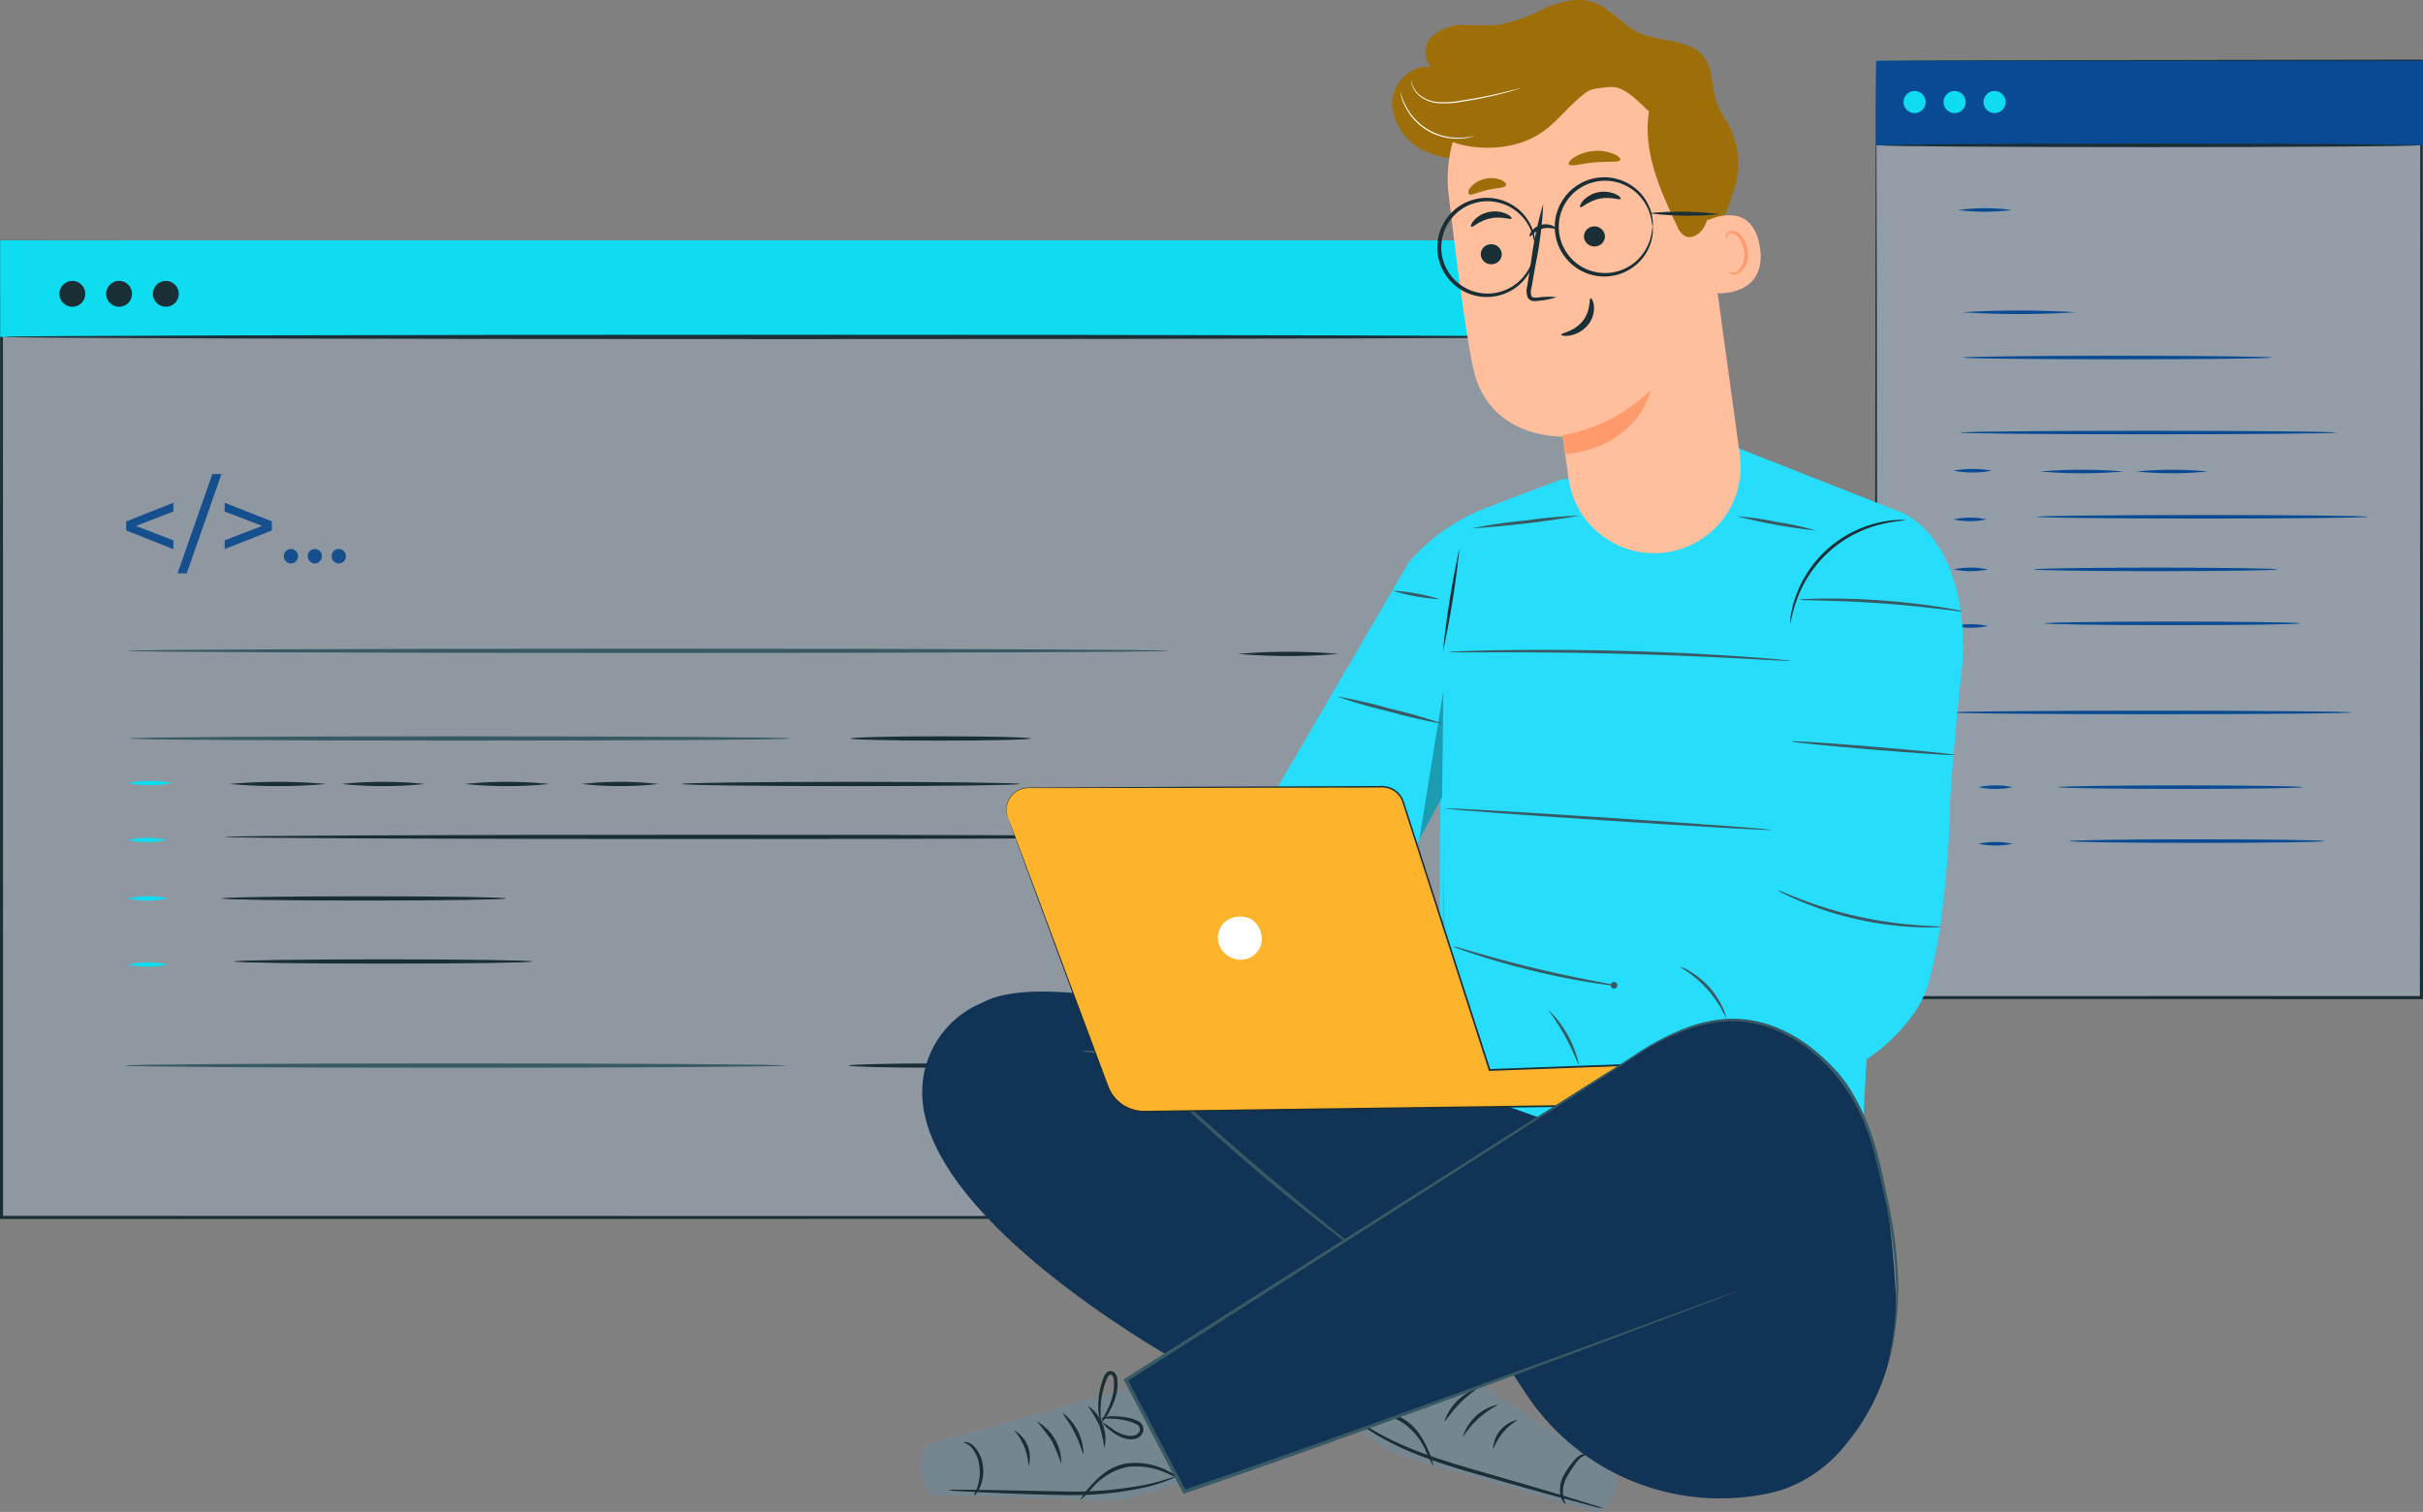 <svg xmlns="http://www.w3.org/2000/svg" width="295" height="184.075" viewBox="0 0 295 184.075">
  <rect x="0" y="0" width="295" height="184.075" fill="#808080" stroke="none"/>
  <g id="Grupo_146541" data-name="Grupo 146541" transform="translate(-1125 -10125.925)">
    <g id="Grupo_129340" data-name="Grupo 129340" transform="translate(1200 10026.79)">
      <g id="Grupo_128942" data-name="Grupo 128942" transform="translate(-75 128.393)">
        <g id="Grupo_128894" data-name="Grupo 128894">
          <path id="Trazado_189787" data-name="Trazado 189787" d="M620.433,563.365H428.607v118.8H590.09l10,23,8.864-23h11.481Z" transform="translate(-428.42 -563.195)" fill="#b9ddfc" opacity="0.27"/>
          <g id="Grupo_128893" data-name="Grupo 128893">
            <path id="Trazado_189788" data-name="Trazado 189788" d="M620.479,563.407c0,1.152.053,45.782.144,118.8v.143h-.144l-11.48.005.137-.095c-2.774,7.209-5.765,14.98-8.853,23l-.14.36-.153-.355c-3.136-7.206-6.525-15-10-23l.151.1-146.033.017H428.467v-.185c.005-42.339.012-82.519.017-118.8v-.169h.169c113.254.1,190.313.168,191.825.169-1.511,0-78.572.071-191.825.169l.171-.169c0,36.281.011,76.461.016,118.8l-.187-.187H444.1l146.033.021h.111l.044.1,9.99,23-.293.005c3.093-8.022,6.09-15.789,8.871-23l.039-.1h.1l11.48.007-.144.144C620.422,609.19,620.476,564.558,620.479,563.407Z" transform="translate(-428.467 -563.238)" fill="#1a2e35"/>
          </g>
        </g>
        <rect id="Rectángulo_41365" data-name="Rectángulo 41365" width="191.893" height="11.762" transform="translate(0.018 0)" fill="#0ddcf1"/>
        <g id="Grupo_128941" data-name="Grupo 128941" transform="translate(0.476 4.942)">
          <g id="Grupo_128896" data-name="Grupo 128896" transform="translate(0 6.557)">
            <g id="Grupo_128895" data-name="Grupo 128895">
              <path id="Trazado_189789" data-name="Trazado 189789" d="M620.259,572.126c0,.145-42.856.263-95.713.263-52.874,0-95.722-.117-95.722-.263s42.848-.263,95.722-.263C577.4,571.863,620.259,571.982,620.259,572.126Z" transform="translate(-428.824 -571.863)" fill="#1a2e35"/>
            </g>
          </g>
          <g id="Grupo_128900" data-name="Grupo 128900" transform="translate(6.761)">
            <g id="Grupo_128897" data-name="Grupo 128897">
              <path id="Trazado_189790" data-name="Trazado 189790" d="M437.04,568.517a1.573,1.573,0,1,1-1.573-1.572A1.574,1.574,0,0,1,437.04,568.517Z" transform="translate(-433.895 -566.945)" fill="#1a2e35"/>
            </g>
            <g id="Grupo_128898" data-name="Grupo 128898" transform="translate(5.69)">
              <path id="Trazado_189791" data-name="Trazado 189791" d="M441.308,568.517a1.573,1.573,0,1,1-1.573-1.572A1.574,1.574,0,0,1,441.308,568.517Z" transform="translate(-438.163 -566.945)" fill="#1a2e35"/>
            </g>
            <g id="Grupo_128899" data-name="Grupo 128899" transform="translate(11.38)">
              <path id="Trazado_189792" data-name="Trazado 189792" d="M445.576,568.517A1.573,1.573,0,1,1,444,566.945,1.574,1.574,0,0,1,445.576,568.517Z" transform="translate(-442.431 -566.945)" fill="#1a2e35"/>
            </g>
          </g>
          <g id="Grupo_128902" data-name="Grupo 128902" transform="translate(14.884 23.516)">
            <g id="Grupo_128901" data-name="Grupo 128901" transform="translate(0)">
              <path id="Trazado_189793" data-name="Trazado 189793" d="M445.737,588.268l-4.556,1.757,4.556,1.76v1.067l-5.749-2.274v-1.1l5.749-2.273Z" transform="translate(-439.988 -583.712)" fill="#154f8d"/>
              <path id="Trazado_189794" data-name="Trazado 189794" d="M448.914,584.584h1.116L445.8,596.672h-1.117Z" transform="translate(-438.425 -584.584)" fill="#154f8d"/>
              <path id="Trazado_189795" data-name="Trazado 189795" d="M454.732,589.474v1.1l-5.75,2.274v-1.067l4.569-1.76-4.569-1.757V587.2Z" transform="translate(-436.991 -583.712)" fill="#154f8d"/>
              <path id="Trazado_189796" data-name="Trazado 189796" d="M454.385,592.3a.857.857,0,0,1,.873-.872.844.844,0,0,1,.847.872.857.857,0,0,1-.847.888A.87.87,0,0,1,454.385,592.3Z" transform="translate(-435.191 -582.304)" fill="#154f8d"/>
              <path id="Trazado_189797" data-name="Trazado 189797" d="M456.572,592.3a.856.856,0,0,1,.872-.872.843.843,0,0,1,.847.872.856.856,0,0,1-.847.888A.869.869,0,0,1,456.572,592.3Z" transform="translate(-434.462 -582.304)" fill="#154f8d"/>
              <path id="Trazado_189798" data-name="Trazado 189798" d="M458.758,592.3a.856.856,0,0,1,.872-.872.844.844,0,0,1,.847.872.857.857,0,0,1-.847.888A.869.869,0,0,1,458.758,592.3Z" transform="translate(-433.734 -582.304)" fill="#154f8d"/>
            </g>
          </g>
          <g id="Grupo_128904" data-name="Grupo 128904" transform="translate(15.1 44.772)">
            <g id="Grupo_128903" data-name="Grupo 128903">
              <path id="Trazado_189799" data-name="Trazado 189799" d="M566.815,600.79c0,.145-28.356.261-63.33.261s-63.334-.116-63.334-.261,28.351-.263,63.334-.263S566.815,600.644,566.815,600.79Z" transform="translate(-440.15 -600.527)" fill="#375a64"/>
            </g>
          </g>
          <g id="Grupo_128906" data-name="Grupo 128906" transform="translate(150.278 45.148)">
            <g id="Grupo_128905" data-name="Grupo 128905">
              <path id="Trazado_189800" data-name="Trazado 189800" d="M553.714,601.07a70.979,70.979,0,0,1-12.171,0,71,71,0,0,1,12.171,0Z" transform="translate(-541.543 -600.809)" fill="#1a2e35"/>
            </g>
          </g>
          <g id="Grupo_128908" data-name="Grupo 128908" transform="translate(166.944 45.148)">
            <g id="Grupo_128907" data-name="Grupo 128907" transform="translate(0)">
              <path id="Trazado_189801" data-name="Trazado 189801" d="M567.336,601.07a84.65,84.65,0,0,1-13.293,0,84.67,84.67,0,0,1,13.293,0Z" transform="translate(-554.043 -600.809)" fill="#1a2e35"/>
            </g>
          </g>
          <g id="Grupo_128910" data-name="Grupo 128910" transform="translate(15.248 55.444)">
            <g id="Grupo_128909" data-name="Grupo 128909">
              <path id="Trazado_189802" data-name="Trazado 189802" d="M520.767,608.793c0,.147-18.024.263-40.251.263s-40.255-.116-40.255-.263,18.018-.261,40.255-.261S520.767,608.649,520.767,608.793Z" transform="translate(-440.261 -608.532)" fill="#375a64"/>
            </g>
          </g>
          <g id="Grupo_128912" data-name="Grupo 128912" transform="translate(14.672 95.266)">
            <g id="Grupo_128911" data-name="Grupo 128911" transform="translate(0)">
              <path id="Trazado_189803" data-name="Trazado 189803" d="M520.336,638.664c0,.145-18.022.263-40.252.263s-40.255-.117-40.255-.263,18.018-.263,40.255-.263S520.336,638.518,520.336,638.664Z" transform="translate(-439.829 -638.401)" fill="#375a64"/>
            </g>
          </g>
          <g id="Grupo_128914" data-name="Grupo 128914" transform="translate(103.099 55.444)">
            <g id="Grupo_128913" data-name="Grupo 128913" transform="translate(0)">
              <path id="Trazado_189804" data-name="Trazado 189804" d="M528.058,608.793c0,.147-4.9.263-10.95.263s-10.954-.116-10.954-.263,4.9-.261,10.954-.261S528.058,608.649,528.058,608.793Z" transform="translate(-506.155 -608.532)" fill="#1a2e35"/>
            </g>
          </g>
          <g id="Grupo_128916" data-name="Grupo 128916" transform="translate(102.868 95.266)">
            <g id="Grupo_128915" data-name="Grupo 128915" transform="translate(0)">
              <path id="Trazado_189805" data-name="Trazado 189805" d="M527.888,638.664c0,.145-4.9.263-10.952.263s-10.954-.117-10.954-.263,4.9-.263,10.954-.263S527.888,638.518,527.888,638.664Z" transform="translate(-505.982 -638.401)" fill="#1a2e35"/>
            </g>
          </g>
          <g id="Grupo_128918" data-name="Grupo 128918" transform="translate(15.1 60.874)">
            <g id="Grupo_128917" data-name="Grupo 128917">
              <path id="Trazado_189806" data-name="Trazado 189806" d="M445.58,612.866a14.172,14.172,0,0,1-5.43,0,14.234,14.234,0,0,1,5.43,0Z" transform="translate(-440.15 -612.605)" fill="#0ddcf1"/>
            </g>
          </g>
          <g id="Grupo_128920" data-name="Grupo 128920" transform="translate(27.457 60.986)">
            <g id="Grupo_128919" data-name="Grupo 128919" transform="translate(0)">
              <path id="Trazado_189807" data-name="Trazado 189807" d="M461.215,612.95a66.391,66.391,0,0,1-11.8,0,66.684,66.684,0,0,1,11.8,0Z" transform="translate(-449.419 -612.689)" fill="#1a2e35"/>
            </g>
          </g>
          <g id="Grupo_128922" data-name="Grupo 128922" transform="translate(41.124 60.986)">
            <g id="Grupo_128921" data-name="Grupo 128921" transform="translate(0)">
              <path id="Trazado_189808" data-name="Trazado 189808" d="M469.781,612.95a48.811,48.811,0,0,1-10.111,0,49.027,49.027,0,0,1,10.111,0Z" transform="translate(-459.67 -612.689)" fill="#1a2e35"/>
            </g>
          </g>
          <g id="Grupo_128924" data-name="Grupo 128924" transform="translate(56.103 60.986)">
            <g id="Grupo_128923" data-name="Grupo 128923" transform="translate(0)">
              <path id="Trazado_189809" data-name="Trazado 189809" d="M481.2,612.95a50.626,50.626,0,0,1-10.3,0,50.849,50.849,0,0,1,10.3,0Z" transform="translate(-470.905 -612.689)" fill="#1a2e35"/>
            </g>
          </g>
          <g id="Grupo_128926" data-name="Grupo 128926" transform="translate(70.332 60.986)">
            <g id="Grupo_128925" data-name="Grupo 128925" transform="translate(0)">
              <path id="Trazado_189810" data-name="Trazado 189810" d="M490.941,612.95a41.876,41.876,0,0,1-9.363,0,42.061,42.061,0,0,1,9.363,0Z" transform="translate(-481.578 -612.689)" fill="#1a2e35"/>
            </g>
          </g>
          <g id="Grupo_128928" data-name="Grupo 128928" transform="translate(82.502 60.986)">
            <g id="Grupo_128927" data-name="Grupo 128927">
              <path id="Trazado_189811" data-name="Trazado 189811" d="M531.9,612.95c0,.146-9.221.263-20.594.263s-20.6-.116-20.6-.263,9.221-.261,20.6-.261S531.9,612.806,531.9,612.95Z" transform="translate(-490.706 -612.689)" fill="#1a2e35"/>
            </g>
          </g>
          <g id="Grupo_128930" data-name="Grupo 128930" transform="translate(15.1 67.802)">
            <g id="Grupo_128929" data-name="Grupo 128929" transform="translate(0)">
              <path id="Trazado_189812" data-name="Trazado 189812" d="M444.831,618.061a10.557,10.557,0,0,1-4.681,0,10.669,10.669,0,0,1,4.681,0Z" transform="translate(-440.15 -617.801)" fill="#0ddcf1"/>
            </g>
          </g>
          <g id="Grupo_128932" data-name="Grupo 128932" transform="translate(15.1 74.917)">
            <g id="Grupo_128931" data-name="Grupo 128931" transform="translate(0)">
              <path id="Trazado_189813" data-name="Trazado 189813" d="M445.018,623.4a11.4,11.4,0,0,1-4.868,0,11.468,11.468,0,0,1,4.868,0Z" transform="translate(-440.15 -623.138)" fill="#0ddcf1"/>
            </g>
          </g>
          <g id="Grupo_128934" data-name="Grupo 128934" transform="translate(15.1 82.967)">
            <g id="Grupo_128933" data-name="Grupo 128933" transform="translate(0)">
              <path id="Trazado_189814" data-name="Trazado 189814" d="M445.018,629.439a11.521,11.521,0,0,1-4.868,0,11.411,11.411,0,0,1,4.868,0Z" transform="translate(-440.15 -629.176)" fill="#0ddcf1"/>
            </g>
          </g>
          <g id="Grupo_128936" data-name="Grupo 128936" transform="translate(28.019 82.594)">
            <g id="Grupo_128935" data-name="Grupo 128935">
              <path id="Trazado_189815" data-name="Trazado 189815" d="M486.163,629.157c0,.144-8.131.263-18.161.263s-18.162-.119-18.162-.263,8.13-.261,18.162-.261S486.163,629.012,486.163,629.157Z" transform="translate(-449.84 -628.896)" fill="#1a2e35"/>
            </g>
          </g>
          <g id="Grupo_128938" data-name="Grupo 128938" transform="translate(26.522 74.917)">
            <g id="Grupo_128937" data-name="Grupo 128937" transform="translate(0)">
              <path id="Trazado_189816" data-name="Trazado 189816" d="M483.355,623.4c0,.145-7.755.263-17.32.263s-17.318-.117-17.318-.263,7.753-.261,17.318-.261S483.355,623.255,483.355,623.4Z" transform="translate(-448.717 -623.138)" fill="#1a2e35"/>
            </g>
          </g>
          <g id="Grupo_128940" data-name="Grupo 128940" transform="translate(26.896 67.428)">
            <g id="Grupo_128939" data-name="Grupo 128939">
              <path id="Trazado_189817" data-name="Trazado 189817" d="M566.953,617.782c0,.144-26.408.261-58.976.261S449,617.926,449,617.782s26.4-.261,58.979-.261S566.953,617.637,566.953,617.782Z" transform="translate(-448.998 -617.521)" fill="#1a2e35"/>
            </g>
          </g>
        </g>
      </g>
      <g id="Grupo_128986" data-name="Grupo 128986" transform="translate(137.243 106.393)">
        <g id="Grupo_128944" data-name="Grupo 128944" transform="translate(0)">
          <path id="Trazado_189818" data-name="Trazado 189818" d="M585.252,599.806V700.763l-15.7,13.1h82.093V599.806Z" transform="translate(-569.076 -599.663)" fill="#b9ddfc" opacity="0.32"/>
          <g id="Grupo_128943" data-name="Grupo 128943">
            <path id="Trazado_189819" data-name="Trazado 189819" d="M585.372,599.842s.388-.009,1.159-.016,1.929-.008,3.434-.016c3.033-.007,7.489-.019,13.219-.035,11.5-.016,28.112-.043,48.585-.076h.139v.143c.012,30.472.027,70.272.044,114.052v.187h-11.7c-25,0-48.885-.008-70.578-.013h-.48l.367-.3,15.705-13.092-.061.127c.036-30.183.064-55.439.085-73.155.017-8.838.032-15.792.041-20.546.009-2.364.015-4.178.02-5.41,0-.608.007-1.066.009-1.384s.009-.461.009-.461.005.165.009.479.005.789.009,1.4c.005,1.24.012,3.065.019,5.442.011,4.762.025,11.73.044,20.583.019,17.69.049,42.909.083,73.049v.077l-.06.049-15.689,13.1-.111-.305,70.578-.015h11.515l-.188.185c.019-43.78.035-83.58.047-114.052l.141.14-48.5-.075c-5.745-.015-10.21-.027-13.25-.036-1.515-.007-2.674-.013-3.46-.015S585.372,599.842,585.372,599.842Z" transform="translate(-569.196 -599.699)" fill="#1a2e35"/>
          </g>
        </g>
        <rect id="Rectángulo_41366" data-name="Rectángulo 41366" width="66.581" height="10.295" transform="translate(16.176 0.142)" fill="#084a93"/>
        <g id="Grupo_128985" data-name="Grupo 128985" transform="translate(16.825 3.821)">
          <g id="Grupo_128945" data-name="Grupo 128945" transform="translate(2.69)">
            <path id="Trazado_189820" data-name="Trazado 189820" d="M586.524,603.909a1.345,1.345,0,1,1-1.345-1.344A1.346,1.346,0,0,1,586.524,603.909Z" transform="translate(-583.834 -602.565)" fill="#0ddcf1"/>
            <path id="Trazado_189821" data-name="Trazado 189821" d="M590.177,603.909a1.345,1.345,0,1,1-1.345-1.344A1.346,1.346,0,0,1,590.177,603.909Z" transform="translate(-582.617 -602.565)" fill="#0ddcf1"/>
            <path id="Trazado_189822" data-name="Trazado 189822" d="M593.827,603.909a1.345,1.345,0,1,1-1.344-1.344A1.345,1.345,0,0,1,593.827,603.909Z" transform="translate(-581.4 -602.565)" fill="#0ddcf1"/>
          </g>
          <g id="Grupo_128984" data-name="Grupo 128984" transform="translate(0 6.399)">
            <g id="Grupo_128947" data-name="Grupo 128947" transform="translate(9.896 25.835)">
              <g id="Grupo_128946" data-name="Grupo 128946">
                <path id="Trazado_189823" data-name="Trazado 189823" d="M626.838,626.959c0,.119-8.417.215-18.8.215s-18.8-.1-18.8-.215,8.418-.216,18.8-.216S626.838,626.839,626.838,626.959Z" transform="translate(-589.239 -626.743)" fill="#084a93"/>
              </g>
            </g>
            <g id="Grupo_128949" data-name="Grupo 128949" transform="translate(9.579 34.969)">
              <g id="Grupo_128948" data-name="Grupo 128948">
                <path id="Trazado_189824" data-name="Trazado 189824" d="M634.757,633.807c0,.12-10.242.216-22.877.216s-22.879-.1-22.879-.216,10.243-.213,22.879-.213S634.757,633.69,634.757,633.807Z" transform="translate(-589.001 -633.594)" fill="#084a93"/>
              </g>
            </g>
            <g id="Grupo_128951" data-name="Grupo 128951" transform="translate(8.411 69.043)">
              <g id="Grupo_128950" data-name="Grupo 128950">
                <path id="Trazado_189825" data-name="Trazado 189825" d="M636.914,659.367c0,.119-10.924.216-24.394.216s-24.395-.1-24.395-.216,10.92-.215,24.395-.215S636.914,659.249,636.914,659.367Z" transform="translate(-588.125 -659.152)" fill="#084a93"/>
              </g>
            </g>
            <g id="Grupo_128953" data-name="Grupo 128953" transform="translate(8.777 39.614)">
              <g id="Grupo_128952" data-name="Grupo 128952" transform="translate(0)">
                <path id="Trazado_189826" data-name="Trazado 189826" d="M593.048,637.293a12.618,12.618,0,0,1-4.649,0,12.7,12.7,0,0,1,4.649,0Z" transform="translate(-588.399 -637.078)" fill="#084a93"/>
              </g>
            </g>
            <g id="Grupo_128955" data-name="Grupo 128955" transform="translate(19.352 39.71)">
              <g id="Grupo_128954" data-name="Grupo 128954" transform="translate(0)">
                <path id="Trazado_189827" data-name="Trazado 189827" d="M606.425,637.365a58.687,58.687,0,0,1-10.094,0,59.486,59.486,0,0,1,10.094,0Z" transform="translate(-596.331 -637.15)" fill="#084a93"/>
              </g>
            </g>
            <g id="Grupo_128957" data-name="Grupo 128957" transform="translate(31.047 39.71)">
              <g id="Grupo_128956" data-name="Grupo 128956" transform="translate(0)">
                <path id="Trazado_189828" data-name="Trazado 189828" d="M613.756,637.365a43.153,43.153,0,0,1-8.652,0,43.74,43.74,0,0,1,8.652,0Z" transform="translate(-605.103 -637.15)" fill="#084a93"/>
              </g>
            </g>
            <g id="Grupo_128959" data-name="Grupo 128959" transform="translate(8.777 45.541)">
              <g id="Grupo_128958" data-name="Grupo 128958" transform="translate(0)">
                <path id="Trazado_189829" data-name="Trazado 189829" d="M592.405,641.739a9.4,9.4,0,0,1-4.006,0,9.451,9.451,0,0,1,4.006,0Z" transform="translate(-588.399 -641.524)" fill="#084a93"/>
              </g>
            </g>
            <g id="Grupo_128961" data-name="Grupo 128961" transform="translate(8.777 51.629)">
              <g id="Grupo_128960" data-name="Grupo 128960" transform="translate(0)">
                <path id="Trazado_189830" data-name="Trazado 189830" d="M592.565,646.306a10.215,10.215,0,0,1-4.166,0,10.156,10.156,0,0,1,4.166,0Z" transform="translate(-588.399 -646.09)" fill="#084a93"/>
              </g>
            </g>
            <g id="Grupo_128963" data-name="Grupo 128963" transform="translate(8.777 58.517)">
              <g id="Grupo_128962" data-name="Grupo 128962" transform="translate(0)">
                <path id="Trazado_189831" data-name="Trazado 189831" d="M592.565,651.472a10.1,10.1,0,0,1-4.166,0,10.212,10.212,0,0,1,4.166,0Z" transform="translate(-588.399 -651.257)" fill="#084a93"/>
              </g>
            </g>
            <g id="Grupo_128965" data-name="Grupo 128965" transform="translate(19.832 58.199)">
              <g id="Grupo_128964" data-name="Grupo 128964">
                <path id="Trazado_189832" data-name="Trazado 189832" d="M627.774,651.233c0,.119-6.958.216-15.539.216s-15.544-.1-15.544-.216,6.958-.215,15.544-.215S627.774,651.114,627.774,651.233Z" transform="translate(-596.691 -651.018)" fill="#084a93"/>
              </g>
            </g>
            <g id="Grupo_128967" data-name="Grupo 128967" transform="translate(18.55 51.629)">
              <g id="Grupo_128966" data-name="Grupo 128966">
                <path id="Trazado_189833" data-name="Trazado 189833" d="M625.37,646.306c0,.119-6.635.215-14.819.215s-14.821-.1-14.821-.215,6.634-.216,14.821-.216S625.37,646.187,625.37,646.306Z" transform="translate(-595.73 -646.09)" fill="#084a93"/>
              </g>
            </g>
            <g id="Grupo_128969" data-name="Grupo 128969" transform="translate(11.811 78.14)">
              <g id="Grupo_128968" data-name="Grupo 128968" transform="translate(0)">
                <path id="Trazado_189834" data-name="Trazado 189834" d="M594.841,666.191a10.221,10.221,0,0,1-4.166,0,10.153,10.153,0,0,1,4.166,0Z" transform="translate(-590.675 -665.975)" fill="#084a93"/>
              </g>
            </g>
            <g id="Grupo_128971" data-name="Grupo 128971" transform="translate(11.811 85.03)">
              <g id="Grupo_128970" data-name="Grupo 128970" transform="translate(0)">
                <path id="Trazado_189835" data-name="Trazado 189835" d="M594.841,671.359a10.275,10.275,0,0,1-4.166,0,10.153,10.153,0,0,1,4.166,0Z" transform="translate(-590.675 -671.143)" fill="#084a93"/>
              </g>
            </g>
            <g id="Grupo_128973" data-name="Grupo 128973" transform="translate(22.867 84.707)">
              <g id="Grupo_128972" data-name="Grupo 128972">
                <path id="Trazado_189836" data-name="Trazado 189836" d="M630.048,671.117c0,.119-6.959.217-15.54.217s-15.54-.1-15.54-.217,6.955-.216,15.54-.216S630.048,671,630.048,671.117Z" transform="translate(-598.968 -670.901)" fill="#084a93"/>
              </g>
            </g>
            <g id="Grupo_128975" data-name="Grupo 128975" transform="translate(21.585 78.14)">
              <g id="Grupo_128974" data-name="Grupo 128974">
                <path id="Trazado_189837" data-name="Trazado 189837" d="M627.645,666.191c0,.119-6.635.215-14.819.215s-14.82-.1-14.82-.215,6.634-.216,14.82-.216S627.645,666.071,627.645,666.191Z" transform="translate(-598.006 -665.975)" fill="#084a93"/>
              </g>
            </g>
            <g id="Grupo_128977" data-name="Grupo 128977" transform="translate(18.873 45.223)">
              <g id="Grupo_128976" data-name="Grupo 128976">
                <path id="Trazado_189838" data-name="Trazado 189838" d="M636.308,641.5c0,.12-9.03.216-20.167.216s-20.169-.1-20.169-.216,9.027-.214,20.169-.214S636.308,641.381,636.308,641.5Z" transform="translate(-595.972 -641.285)" fill="#084a93"/>
              </g>
            </g>
            <g id="Grupo_128979" data-name="Grupo 128979">
              <g id="Grupo_128978" data-name="Grupo 128978">
                <path id="Trazado_189839" data-name="Trazado 189839" d="M646.938,607.581c0,.117-14.579.216-32.56.216s-32.562-.1-32.562-.216,14.576-.216,32.562-.216S646.938,607.46,646.938,607.581Z" transform="translate(-581.816 -607.365)" fill="#1a2e35"/>
              </g>
            </g>
            <g id="Grupo_128981" data-name="Grupo 128981" transform="translate(9.879 20.327)">
              <g id="Grupo_128980" data-name="Grupo 128980">
                <path id="Trazado_189840" data-name="Trazado 189840" d="M602.979,622.827a109.572,109.572,0,0,1-13.753,0,110.256,110.256,0,0,1,13.753,0Z" transform="translate(-589.226 -622.612)" fill="#084a93"/>
              </g>
            </g>
            <g id="Grupo_128983" data-name="Grupo 128983" transform="translate(9.362 7.871)">
              <g id="Grupo_128982" data-name="Grupo 128982">
                <path id="Trazado_189841" data-name="Trazado 189841" d="M595.324,613.486a24.758,24.758,0,0,1-6.486,0,24.31,24.31,0,0,1,6.486,0Z" transform="translate(-588.838 -613.269)" fill="#084a93"/>
              </g>
            </g>
          </g>
        </g>
      </g>
      <g id="Grupo_129278" data-name="Grupo 129278" transform="translate(37.037 99.134)">
        <g id="Grupo_129023" data-name="Grupo 129023" transform="translate(34.767 54.5)">
          <g id="Grupo_129008" data-name="Grupo 129008" transform="translate(0)">
            <g id="Grupo_129007" data-name="Grupo 129007" transform="translate(0)">
              <g id="Grupo_129006" data-name="Grupo 129006">
                <g id="Grupo_128991" data-name="Grupo 128991">
                  <path id="Trazado_189842" data-name="Trazado 189842" d="M508.409,739.184l-13.884-13.726,24.759-42.4a23.9,23.9,0,0,1,9.5-6.608l8.719-3.314,21.676-3.977,15.389,6.061a9.2,9.2,0,0,1,5.766,9.648l-4.026,33.886-2.371,44.125-55.924-9.7,5.627-16.319-.187-25.446Z" transform="translate(-494.526 -669.16)" fill="#26defc"/>
                  <g id="Grupo_128990" data-name="Grupo 128990" transform="translate(28.481 27.247)">
                    <g id="Grupo_128989" data-name="Grupo 128989" transform="translate(0)">
                      <g id="Grupo_128988" data-name="Grupo 128988">
                        <g id="Grupo_128987" data-name="Grupo 128987">
                          <path id="Trazado_189843" data-name="Trazado 189843" d="M538.911,729.753c-.131,0-.166-8.816-.076-19.685s.267-19.685.4-19.684.164,8.814.074,19.687S539.041,729.754,538.911,729.753Z" transform="translate(-538.786 -690.383)" fill="#26defc"/>
                        </g>
                      </g>
                    </g>
                  </g>
                </g>
                <g id="Grupo_128993" data-name="Grupo 128993" transform="translate(30.656 6.061)">
                  <g id="Grupo_128992" data-name="Grupo 128992">
                    <path id="Trazado_189844" data-name="Trazado 189844" d="M489.605,740.9l33.788-13.6a7.719,7.719,0,0,0,4.817-6.575l2.473-32.4s-.293-13.78,8.313-14.45l4.9,1.93c6.325,3.359,7.894,12.572,7.034,19.684-1.226,10.108-1.734,24.409-3.1,33.181-1.122,7.176-5.429,12.851-12.252,15.336l-41.621,9.009Z" transform="translate(-489.605 -673.881)" fill="#26defc"/>
                  </g>
                </g>
                <g id="Grupo_128996" data-name="Grupo 128996" transform="translate(29.453 25.451)">
                  <g id="Grupo_128995" data-name="Grupo 128995">
                    <g id="Grupo_128994" data-name="Grupo 128994">
                      <path id="Trazado_189845" data-name="Trazado 189845" d="M547.709,688.984a4.811,4.811,0,0,0-.107.743q-.081.791-.217,2.135c-.172,1.9-.416,4.569-.715,7.856-.285,3.332-.625,7.278-1,11.658q-.137,1.645-.282,3.369a25.231,25.231,0,0,1-.431,3.465,5.757,5.757,0,0,1-1.679,3.036,11.429,11.429,0,0,1-3.117,1.94c-9.32,4.031-17.906,7.36-24.139,9.7l-7.4,2.724-2.013.742a4.985,4.985,0,0,0-.693.287,4.511,4.511,0,0,0,.724-.2q.755-.246,2.04-.661c1.768-.586,4.318-1.465,7.453-2.592,6.269-2.262,14.871-5.541,24.216-9.585a11.771,11.771,0,0,0,3.238-2.023,6.2,6.2,0,0,0,1.8-3.264,25.628,25.628,0,0,0,.43-3.528q.137-1.724.268-3.373c.339-4.382.646-8.331.905-11.665.239-3.29.433-5.966.573-7.869.054-.9.1-1.613.131-2.141A4.6,4.6,0,0,0,547.709,688.984Z" transform="translate(-505.913 -688.984)" fill="#26defc"/>
                    </g>
                  </g>
                </g>
                <g id="Grupo_128999" data-name="Grupo 128999" transform="translate(72.232 43.063)">
                  <g id="Grupo_128998" data-name="Grupo 128998" transform="translate(0)">
                    <g id="Grupo_128997" data-name="Grupo 128997">
                      <path id="Trazado_189846" data-name="Trazado 189846" d="M509.2,702.7a1.768,1.768,0,0,0-.067.435c-.029.338-.067.751-.11,1.251-.1,1.155-.236,2.709-.4,4.6-.184,1.94-.42,4.246-.757,6.8a64.921,64.921,0,0,1-1.524,8.206,12.3,12.3,0,0,1-1.65,3.912,22.543,22.543,0,0,1-2.524,3.1,21.666,21.666,0,0,1-5.408,4.057A20.365,20.365,0,0,1,490.822,737a1.487,1.487,0,0,0,.439-.01,9.2,9.2,0,0,0,1.251-.159,16.523,16.523,0,0,0,4.391-1.488,21.167,21.167,0,0,0,5.558-4.049,22.4,22.4,0,0,0,2.593-3.146,12.572,12.572,0,0,0,1.718-4.039,60.756,60.756,0,0,0,1.5-8.274c.316-2.564.519-4.877.662-6.824s.219-3.524.258-4.615c.012-.5.019-.914.027-1.254A1.483,1.483,0,0,0,509.2,702.7Z" transform="translate(-490.822 -702.702)" fill="#26defc"/>
                    </g>
                  </g>
                </g>
                <g id="Grupo_129002" data-name="Grupo 129002" transform="translate(66.814 57.734)">
                  <g id="Grupo_129001" data-name="Grupo 129001" transform="translate(0)">
                    <g id="Grupo_129000" data-name="Grupo 129000">
                      <path id="Trazado_189847" data-name="Trazado 189847" d="M511.434,722.129a4.941,4.941,0,0,0-.614-1.8,11.631,11.631,0,0,0-6.857-5.854,4.963,4.963,0,0,0-1.873-.326c-.014.076.7.218,1.769.628a13.145,13.145,0,0,1,6.68,5.705C511.113,721.475,511.362,722.154,511.434,722.129Z" transform="translate(-502.09 -714.129)" fill="#26defc"/>
                    </g>
                  </g>
                </g>
                <g id="Grupo_129005" data-name="Grupo 129005" transform="translate(40.366 35.083)" opacity="0.3">
                  <g id="Grupo_129004" data-name="Grupo 129004">
                    <g id="Grupo_129003" data-name="Grupo 129003">
                      <path id="Trazado_189848" data-name="Trazado 189848" d="M506.777,730.625c3.613-2.04,7.147-3.608,10.927-5.324s7.477-3.921,9.95-7.255c4.664-6.284,4.133-15.356,8.906-21.56q-.468,6.257-.936,12.514c-.285,3.822.3,7.6-2.162,10.2-2.073,2.189-6.118,3.867-8.981,4.811-5.754,1.9-11.95,4.718-17.7,6.615" transform="translate(-506.777 -696.486)" fill="#26defc"/>
                    </g>
                  </g>
                </g>
              </g>
            </g>
          </g>
          <path id="Trazado_189849" data-name="Trazado 189849" d="M541.81,692.242l-2.922,18.028,2.767-5.105Z" transform="translate(-512.887 -662.608)" opacity="0.3"/>
          <g id="Grupo_129009" data-name="Grupo 129009" transform="translate(72.268 18.366)">
            <path id="Trazado_189850" data-name="Trazado 189850" d="M489.682,683.609a3.429,3.429,0,0,0,.782.059l2.131.055c1.8.045,4.283.136,7.019.331s5.21.461,7,.671l2.117.252a3.169,3.169,0,0,0,.783.053,3.327,3.327,0,0,0-.761-.191c-.5-.1-1.212-.226-2.106-.363-1.781-.276-4.255-.582-7-.779s-5.241-.248-7.042-.226c-.9.009-1.63.03-2.135.059A3.251,3.251,0,0,0,489.682,683.609Z" transform="translate(-489.682 -683.465)" fill="#375a64"/>
          </g>
          <g id="Grupo_129010" data-name="Grupo 129010" transform="translate(71.307 35.746)">
            <path id="Trazado_189851" data-name="Trazado 189851" d="M490.442,697.022c-.008.1,4.422.543,9.892,1s9.914.738,9.922.641-4.419-.547-9.891-1S490.45,696.922,490.442,697.022Z" transform="translate(-490.442 -697.003)" fill="#375a64"/>
          </g>
          <g id="Grupo_129011" data-name="Grupo 129011" transform="translate(69.677 53.899)">
            <path id="Trazado_189852" data-name="Trazado 189852" d="M491.722,711.146a3.622,3.622,0,0,0,.7.4c.461.24,1.141.557,2,.917a41.327,41.327,0,0,0,14.1,3.157c.927.038,1.679.044,2.2.022a3.485,3.485,0,0,0,.8-.063,3.529,3.529,0,0,0-.8-.078c-.515-.019-1.263-.064-2.185-.133a49.333,49.333,0,0,1-14.02-3.139c-.863-.329-1.556-.606-2.032-.81A3.428,3.428,0,0,0,491.722,711.146Z" transform="translate(-491.722 -711.142)" fill="#375a64"/>
          </g>
          <g id="Grupo_129012" data-name="Grupo 129012" transform="translate(57.662 63.2)">
            <path id="Trazado_189853" data-name="Trazado 189853" d="M512.069,718.393a13.491,13.491,0,0,1,5.685,6.295,3.378,3.378,0,0,0-.372-1.235,9.871,9.871,0,0,0-4.122-4.565A3.252,3.252,0,0,0,512.069,718.393Z" transform="translate(-512.067 -718.387)" fill="#375a64"/>
          </g>
          <g id="Grupo_129013" data-name="Grupo 129013" transform="translate(41.829 68.556)">
            <path id="Trazado_189854" data-name="Trazado 189854" d="M529.626,729.151a13.25,13.25,0,0,0-3.61-6.59c-.083.067.978,1.387,1.968,3.207S529.522,729.185,529.626,729.151Z" transform="translate(-526.011 -722.558)" fill="#375a64"/>
          </g>
          <g id="Grupo_129014" data-name="Grupo 129014" transform="translate(64.703 8.345)">
            <path id="Trazado_189855" data-name="Trazado 189855" d="M503.525,675.678a66.693,66.693,0,0,0,9.621,1.737,33.852,33.852,0,0,0-4.78-1.045A32.932,32.932,0,0,0,503.525,675.678Z" transform="translate(-503.525 -675.66)" fill="#375a64"/>
          </g>
          <g id="Grupo_129015" data-name="Grupo 129015" transform="translate(32.353 8.246)">
            <path id="Trazado_189856" data-name="Trazado 189856" d="M525.927,677.17a122.134,122.134,0,0,0,13.21-1.566,61.6,61.6,0,0,0-6.625.6A63.127,63.127,0,0,0,525.927,677.17Z" transform="translate(-525.927 -675.583)" fill="#375a64"/>
          </g>
          <g id="Grupo_129016" data-name="Grupo 129016" transform="translate(29.592 24.61)">
            <path id="Trazado_189857" data-name="Trazado 189857" d="M505.98,688.6a1.769,1.769,0,0,0,.422.03c.318,0,.719.005,1.214.009,1.1,0,2.61,0,4.458-.005,3.764,0,8.964.027,14.7.174s10.936.384,14.7.579c1.842.1,3.352.179,4.45.236l1.212.052a1.719,1.719,0,0,0,.424-.005,1.9,1.9,0,0,0-.419-.067l-1.206-.119c-1.05-.1-2.569-.217-4.447-.349-3.758-.261-8.955-.537-14.7-.684s-10.949-.137-14.716-.072c-1.882.035-3.4.077-4.458.121l-1.212.058A1.958,1.958,0,0,0,505.98,688.6Z" transform="translate(-505.98 -688.328)" fill="#375a64"/>
          </g>
          <g id="Grupo_129017" data-name="Grupo 129017" transform="translate(29.196 43.919)">
            <path id="Trazado_189858" data-name="Trazado 189858" d="M507.814,703.381c-.008.1,8.859.764,19.8,1.483s19.818,1.224,19.824,1.126-8.857-.764-19.8-1.483S507.82,703.282,507.814,703.381Z" transform="translate(-507.814 -703.368)" fill="#375a64"/>
          </g>
          <g id="Grupo_129018" data-name="Grupo 129018" transform="translate(30.137 60.71)">
            <path id="Trazado_189859" data-name="Trazado 189859" d="M522.39,716.452a3.382,3.382,0,0,0,.747.319c.486.186,1.2.431,2.084.721,1.772.578,4.242,1.3,7.006,1.971s5.3,1.141,7.138,1.428c.919.146,1.666.25,2.184.307a.406.406,0,1,0,.022-.137l-2.163-.417c-1.823-.353-4.339-.867-7.1-1.532s-5.231-1.345-7.015-1.863l-2.117-.608A3.59,3.59,0,0,0,522.39,716.452Z" transform="translate(-522.39 -716.448)" fill="#375a64"/>
          </g>
          <g id="Grupo_129019" data-name="Grupo 129019" transform="translate(15.961 30.282)">
            <path id="Trazado_189860" data-name="Trazado 189860" d="M538.888,692.756a62.982,62.982,0,0,0,6.436,1.847,62.3,62.3,0,0,0,6.526,1.5,62.864,62.864,0,0,0-6.437-1.849A61.765,61.765,0,0,0,538.888,692.756Z" transform="translate(-538.888 -692.747)" fill="#375a64"/>
          </g>
          <g id="Grupo_129020" data-name="Grupo 129020" transform="translate(22.72 17.383)">
            <path id="Trazado_189861" data-name="Trazado 189861" d="M539.227,682.728a23.929,23.929,0,0,0,5.767,1.037,23.921,23.921,0,0,0-5.767-1.037Z" transform="translate(-539.227 -682.7)" fill="#375a64"/>
          </g>
          <g id="Grupo_129021" data-name="Grupo 129021" transform="translate(71.138 8.798)">
            <path id="Trazado_189862" data-name="Trazado 189862" d="M495.107,688.624c.069.011.175-1.145.806-2.877a14.5,14.5,0,0,1,10.243-9.2c1.791-.443,2.952-.425,2.948-.5a3.049,3.049,0,0,0-.81-.031,12.277,12.277,0,0,0-2.194.277,14.032,14.032,0,0,0-10.428,9.368,12.584,12.584,0,0,0-.51,2.152A3.037,3.037,0,0,0,495.107,688.624Z" transform="translate(-495.096 -676.013)" fill="#1a2e35"/>
          </g>
          <g id="Grupo_129022" data-name="Grupo 129022" transform="translate(28.847 12.218)">
            <path id="Trazado_189863" data-name="Trazado 189863" d="M539.387,678.677a114.669,114.669,0,0,0-2.026,12.661,115.47,115.47,0,0,0,2.026-12.661Z" transform="translate(-537.345 -678.677)" fill="#1a2e35"/>
          </g>
        </g>
        <g id="Grupo_129059" data-name="Grupo 129059" transform="translate(0 166.926)">
          <g id="Grupo_129026" data-name="Grupo 129026" transform="translate(0 1.387)">
            <g id="Grupo_129025" data-name="Grupo 129025">
              <g id="Grupo_129024" data-name="Grupo 129024">
                <path id="Trazado_189864" data-name="Trazado 189864" d="M590.024,757.809S564.051,765,563.01,765.364c-1.566.551-1.3,6.285,1.131,6.195,1.152-.042,19.951.7,22.326.551s9.542-2.971,9.542-2.971Z" transform="translate(-562.03 -757.809)" fill="#768691"/>
              </g>
            </g>
          </g>
          <g id="Grupo_129030" data-name="Grupo 129030" transform="translate(14.189 6.109)">
            <g id="Grupo_129029" data-name="Grupo 129029">
              <g id="Grupo_129028" data-name="Grupo 129028">
                <g id="Grupo_129027" data-name="Grupo 129027">
                  <path id="Trazado_189865" data-name="Trazado 189865" d="M578.064,766.675a24.762,24.762,0,0,0-1.145-2.787,24.509,24.509,0,0,0-1.836-2.392,5.78,5.78,0,0,1,2.981,5.179Z" transform="translate(-575.079 -761.487)" fill="#1a2e35"/>
                </g>
              </g>
            </g>
          </g>
          <g id="Grupo_129034" data-name="Grupo 129034" transform="translate(17.379 5.107)">
            <g id="Grupo_129033" data-name="Grupo 129033" transform="translate(0)">
              <g id="Grupo_129032" data-name="Grupo 129032">
                <g id="Grupo_129031" data-name="Grupo 129031">
                  <path id="Trazado_189866" data-name="Trazado 189866" d="M575.481,765.668c-.126.024-.39-1.2-1.081-2.563s-1.508-2.306-1.415-2.393a6.51,6.51,0,0,1,2.5,4.956Z" transform="translate(-572.978 -760.707)" fill="#1a2e35"/>
                </g>
              </g>
            </g>
          </g>
          <g id="Grupo_129038" data-name="Grupo 129038" transform="translate(20.395 4.21)">
            <g id="Grupo_129037" data-name="Grupo 129037" transform="translate(0)">
              <g id="Grupo_129036" data-name="Grupo 129036">
                <g id="Grupo_129035" data-name="Grupo 129035">
                  <path id="Trazado_189867" data-name="Trazado 189867" d="M572.924,765.187a17.576,17.576,0,0,0-.606-2.744,17.849,17.849,0,0,0-1.415-2.428,4.872,4.872,0,0,1,2.021,5.171Z" transform="translate(-570.897 -760.007)" fill="#1a2e35"/>
                </g>
              </g>
            </g>
          </g>
          <g id="Grupo_129042" data-name="Grupo 129042" transform="translate(21.684)">
            <g id="Grupo_129041" data-name="Grupo 129041" transform="translate(0)">
              <g id="Grupo_129040" data-name="Grupo 129040">
                <g id="Grupo_129039" data-name="Grupo 129039">
                  <path id="Trazado_189868" data-name="Trazado 189868" d="M570.064,762.765a4.619,4.619,0,0,1-.279-1.934,9.008,9.008,0,0,1,.263-2.117,9.159,9.159,0,0,1,.385-1.207,1.454,1.454,0,0,1,.417-.637.693.693,0,0,1,.892.045,1.158,1.158,0,0,1,.345.734,5.485,5.485,0,0,1,.035.686,5.817,5.817,0,0,1-.162,1.272,7.778,7.778,0,0,1-.8,1.986,5.219,5.219,0,0,1-1.168,1.562c-.058-.042.377-.646.895-1.706a8.615,8.615,0,0,0,.683-1.931,5.7,5.7,0,0,0,.123-1.186c-.012-.4-.005-.9-.24-1.09a.25.25,0,0,0-.341-.028,1.09,1.09,0,0,0-.285.454,9.873,9.873,0,0,0-.4,1.145,10.49,10.49,0,0,0-.341,2.029C570.015,762.019,570.135,762.753,570.064,762.765Z" transform="translate(-569.785 -756.728)" fill="#1a2e35"/>
                </g>
              </g>
            </g>
          </g>
          <g id="Grupo_129046" data-name="Grupo 129046" transform="translate(21.994 5.502)">
            <g id="Grupo_129045" data-name="Grupo 129045" transform="translate(0)">
              <g id="Grupo_129044" data-name="Grupo 129044">
                <g id="Grupo_129043" data-name="Grupo 129043">
                  <path id="Trazado_189869" data-name="Trazado 189869" d="M567.318,761.284a3.631,3.631,0,0,1,1.675-.27,7.48,7.48,0,0,1,1.842.225,4.061,4.061,0,0,1,1.06.39,1.1,1.1,0,0,1,.587,1.189,1.3,1.3,0,0,1-.935.926,2.4,2.4,0,0,1-1.164,0,4.454,4.454,0,0,1-1.688-.832,4.542,4.542,0,0,1-1.207-1.188,11.478,11.478,0,0,1,1.383.937,4.615,4.615,0,0,0,1.593.689,2.038,2.038,0,0,0,.964-.014.879.879,0,0,0,.632-.616.671.671,0,0,0-.388-.725,4.02,4.02,0,0,0-.94-.367,8.815,8.815,0,0,0-1.75-.306C567.966,761.249,567.329,761.353,567.318,761.284Z" transform="translate(-567.318 -761.014)" fill="#1a2e35"/>
                </g>
              </g>
            </g>
          </g>
          <g id="Grupo_129050" data-name="Grupo 129050" transform="translate(11.394 7.189)">
            <g id="Grupo_129049" data-name="Grupo 129049" transform="translate(0)">
              <g id="Grupo_129048" data-name="Grupo 129048">
                <g id="Grupo_129047" data-name="Grupo 129047">
                  <path id="Trazado_189870" data-name="Trazado 189870" d="M579.86,766.714a7,7,0,0,0-1.785-4.374,3.724,3.724,0,0,1,1.785,4.374Z" transform="translate(-578.07 -762.328)" fill="#1a2e35"/>
                </g>
              </g>
            </g>
          </g>
          <g id="Grupo_129054" data-name="Grupo 129054" transform="translate(3.441 12.768)">
            <g id="Grupo_129053" data-name="Grupo 129053">
              <g id="Grupo_129052" data-name="Grupo 129052">
                <g id="Grupo_129051" data-name="Grupo 129051">
                  <path id="Trazado_189871" data-name="Trazado 189871" d="M591.977,766.68a5.337,5.337,0,0,1-1,.472,22.186,22.186,0,0,1-2.89.9,41.148,41.148,0,0,1-9.917.941c-3.891-.044-7.4-.221-9.942-.321-1.2-.065-2.215-.117-3.011-.16a5.436,5.436,0,0,1-1.1-.118,5.6,5.6,0,0,1,1.107-.05l3.015.021c2.629.05,6.1.119,9.936.194a46.363,46.363,0,0,0,9.845-.8C590.5,767.239,591.944,766.6,591.977,766.68Z" transform="translate(-564.112 -766.674)" fill="#1a2e35"/>
                </g>
              </g>
            </g>
          </g>
          <g id="Grupo_129058" data-name="Grupo 129058" transform="translate(19.467 11.158)">
            <g id="Grupo_129057" data-name="Grupo 129057">
              <g id="Grupo_129056" data-name="Grupo 129056">
                <g id="Grupo_129055" data-name="Grupo 129055">
                  <path id="Trazado_189872" data-name="Trazado 189872" d="M576.121,767.628c-.036.059-.747-.356-1.948-.882a9.05,9.05,0,0,0-4.912-.818,7.785,7.785,0,0,0-4.25,2.529,15.25,15.25,0,0,1-1.5,1.528,8.029,8.029,0,0,1,1.271-1.736,10.231,10.231,0,0,1,1.722-1.611,6.176,6.176,0,0,1,2.683-1.139,8.6,8.6,0,0,1,5.112.968A6.916,6.916,0,0,1,576.121,767.628Z" transform="translate(-563.512 -765.419)" fill="#1a2e35"/>
                </g>
              </g>
            </g>
          </g>
        </g>
        <g id="Grupo_129099" data-name="Grupo 129099" transform="translate(49.591 162.284)">
          <g id="Grupo_129062" data-name="Grupo 129062" transform="translate(0)">
            <g id="Grupo_129061" data-name="Grupo 129061">
              <g id="Grupo_129060" data-name="Grupo 129060">
                <path id="Trazado_189873" data-name="Trazado 189873" d="M531.678,753.113s24.577,16.092,25.459,16.757c1.323,1-.2,5.762-2.487,4.939-1.085-.39-21.71-6.127-23.927-6.989s-8.187-5.731-8.187-5.731Z" transform="translate(-522.536 -753.113)" fill="#768691"/>
              </g>
            </g>
          </g>
          <g id="Grupo_129066" data-name="Grupo 129066" transform="translate(16.425 8.679)">
            <g id="Grupo_129065" data-name="Grupo 129065" transform="translate(0)">
              <g id="Grupo_129064" data-name="Grupo 129064">
                <g id="Grupo_129063" data-name="Grupo 129063">
                  <path id="Trazado_189874" data-name="Trazado 189874" d="M533.642,763.921a5.765,5.765,0,0,1,4.413-4.028,11.382,11.382,0,0,0-4.413,4.028Z" transform="translate(-533.626 -759.873)" fill="#1a2e35"/>
                </g>
              </g>
            </g>
          </g>
          <g id="Grupo_129070" data-name="Grupo 129070" transform="translate(14.221 6.758)">
            <g id="Grupo_129069" data-name="Grupo 129069" transform="translate(0)">
              <g id="Grupo_129068" data-name="Grupo 129068">
                <g id="Grupo_129067" data-name="Grupo 129067">
                  <path id="Trazado_189875" data-name="Trazado 189875" d="M535.77,762.356a6.514,6.514,0,0,1,3.884-3.966c.063.113-1.014.759-2.075,1.853S535.883,762.415,535.77,762.356Z" transform="translate(-535.756 -758.377)" fill="#1a2e35"/>
                </g>
              </g>
            </g>
          </g>
          <g id="Grupo_129074" data-name="Grupo 129074" transform="translate(11.987 4.985)">
            <g id="Grupo_129073" data-name="Grupo 129073" transform="translate(0)">
              <g id="Grupo_129072" data-name="Grupo 129072">
                <g id="Grupo_129071" data-name="Grupo 129071">
                  <path id="Trazado_189876" data-name="Trazado 189876" d="M537.815,761.328a4.874,4.874,0,0,1,3.5-4.315,9.118,9.118,0,0,0-3.5,4.315Z" transform="translate(-537.781 -756.996)" fill="#1a2e35"/>
                </g>
              </g>
            </g>
          </g>
          <g id="Grupo_129078" data-name="Grupo 129078" transform="translate(12.61 0.112)">
            <g id="Grupo_129077" data-name="Grupo 129077">
              <g id="Grupo_129076" data-name="Grupo 129076">
                <g id="Grupo_129075" data-name="Grupo 129075">
                  <path id="Trazado_189877" data-name="Trazado 189877" d="M539.254,759.349c-.066-.031.271-.7.556-1.839a10.513,10.513,0,0,0,.289-2.036,9.237,9.237,0,0,0-.028-1.213,1.1,1.1,0,0,0-.132-.518.253.253,0,0,0-.338-.077c-.279.112-.426.589-.558.966a5.734,5.734,0,0,0-.241,1.169,8.469,8.469,0,0,0,.064,2.045c.172,1.167.4,1.876.333,1.9a5.227,5.227,0,0,1-.635-1.846,7.682,7.682,0,0,1-.159-2.134,5.621,5.621,0,0,1,.234-1.258,4.752,4.752,0,0,1,.241-.644,1.143,1.143,0,0,1,.552-.594.694.694,0,0,1,.864.229,1.449,1.449,0,0,1,.2.732,9.184,9.184,0,0,1-.39,3.365A4.637,4.637,0,0,1,539.254,759.349Z" transform="translate(-538.385 -753.2)" fill="#1a2e35"/>
                </g>
              </g>
            </g>
          </g>
          <g id="Grupo_129082" data-name="Grupo 129082" transform="translate(8.137 4.873)">
            <g id="Grupo_129081" data-name="Grupo 129081" transform="translate(0)">
              <g id="Grupo_129080" data-name="Grupo 129080">
                <g id="Grupo_129079" data-name="Grupo 129079">
                  <path id="Trazado_189878" data-name="Trazado 189878" d="M544.723,758.034c-.031.064-.606-.23-1.6-.47a8.84,8.84,0,0,0-1.761-.241,4.047,4.047,0,0,0-1.008.064.671.671,0,0,0-.588.574.878.878,0,0,0,.415.781,2.043,2.043,0,0,0,.913.3,4.575,4.575,0,0,0,1.728-.172,11.787,11.787,0,0,1,1.6-.474,4.587,4.587,0,0,1-1.514.768,4.45,4.45,0,0,1-1.858.277,2.388,2.388,0,0,1-1.112-.35,1.3,1.3,0,0,1-.609-1.168,1.089,1.089,0,0,1,.919-.951,4.009,4.009,0,0,1,1.127-.05,7.442,7.442,0,0,1,1.827.344A3.586,3.586,0,0,1,544.723,758.034Z" transform="translate(-539.333 -756.908)" fill="#1a2e35"/>
                </g>
              </g>
            </g>
          </g>
          <g id="Grupo_129086" data-name="Grupo 129086" transform="translate(28.288 14.726)">
            <g id="Grupo_129085" data-name="Grupo 129085" transform="translate(0)">
              <g id="Grupo_129084" data-name="Grupo 129084">
                <g id="Grupo_129083" data-name="Grupo 129083">
                  <path id="Trazado_189879" data-name="Trazado 189879" d="M525.958,770.656c-.028.039-.413-.249-.6-.954a3.623,3.623,0,0,1,.46-2.667,9.734,9.734,0,0,1,.824-1.227,4.56,4.56,0,0,1,.833-.895,1.462,1.462,0,0,1,.786-.329c.205-.009.309.042.307.067a2.345,2.345,0,0,0-.894.5,5.735,5.735,0,0,0-.709.9,14.106,14.106,0,0,0-.768,1.2,3.8,3.8,0,0,0-.539,2.4C525.746,770.278,526.016,770.612,525.958,770.656Z" transform="translate(-525.264 -764.583)" fill="#1a2e35"/>
                </g>
              </g>
            </g>
          </g>
          <g id="Grupo_129090" data-name="Grupo 129090" transform="translate(20.114 10.553)">
            <g id="Grupo_129089" data-name="Grupo 129089" transform="translate(0)">
              <g id="Grupo_129088" data-name="Grupo 129088">
                <g id="Grupo_129087" data-name="Grupo 129087">
                  <path id="Trazado_189880" data-name="Trazado 189880" d="M531.855,764.984a3.719,3.719,0,0,1,3.027-3.627,7,7,0,0,0-3.027,3.627Z" transform="translate(-531.808 -761.333)" fill="#1a2e35"/>
                </g>
              </g>
            </g>
          </g>
          <g id="Grupo_129094" data-name="Grupo 129094" transform="translate(2.527 9.842)">
            <g id="Grupo_129093" data-name="Grupo 129093">
              <g id="Grupo_129092" data-name="Grupo 129092">
                <g id="Grupo_129091" data-name="Grupo 129091">
                  <path id="Trazado_189881" data-name="Trazado 189881" d="M523.722,760.78a8.915,8.915,0,0,1,1.08.742,31.625,31.625,0,0,0,3.03,1.858,40.263,40.263,0,0,0,4.815,2.143c1.86.693,3.948,1.347,6.155,1.987,4.422,1.274,8.424,2.435,11.312,3.306l3.415,1.048a7.72,7.72,0,0,1,1.238.442,7.716,7.716,0,0,1-1.282-.277c-.892-.237-2.053-.547-3.454-.918-2.912-.792-6.925-1.909-11.351-3.183-2.212-.641-4.307-1.311-6.175-2.031a36.181,36.181,0,0,1-4.818-2.248,24.066,24.066,0,0,1-2.984-1.99A6.859,6.859,0,0,1,523.722,760.78Z" transform="translate(-523.721 -760.779)" fill="#1a2e35"/>
                </g>
              </g>
            </g>
          </g>
          <g id="Grupo_129098" data-name="Grupo 129098" transform="translate(1.616 9.482)">
            <g id="Grupo_129097" data-name="Grupo 129097">
              <g id="Grupo_129096" data-name="Grupo 129096">
                <g id="Grupo_129095" data-name="Grupo 129095">
                  <path id="Trazado_189882" data-name="Trazado 189882" d="M539.809,761.192a6.841,6.841,0,0,1,2.084-.555,8.58,8.58,0,0,1,5.165.63,6.181,6.181,0,0,1,2.212,1.9,10.444,10.444,0,0,1,1.15,2.057,8.067,8.067,0,0,1,.683,2.043,15.52,15.52,0,0,1-.962-1.912,7.792,7.792,0,0,0-3.28-3.7,9.045,9.045,0,0,0-4.93-.714C540.627,761.079,539.824,761.259,539.809,761.192Z" transform="translate(-539.809 -760.499)" fill="#1a2e35"/>
                </g>
              </g>
            </g>
          </g>
        </g>
        <g id="Grupo_129119" data-name="Grupo 129119" transform="translate(0.238 120.724)">
          <g id="Grupo_129102" data-name="Grupo 129102">
            <g id="Grupo_129101" data-name="Grupo 129101">
              <g id="Grupo_129100" data-name="Grupo 129100">
                <path id="Trazado_189883" data-name="Trazado 189883" d="M535.484,722.06a11.767,11.767,0,0,0-7.4,10.9c-.059,15.835,32,33.29,32,33.29l42.659-28.264,2.673-1.082S547.823,715.271,535.484,722.06Z" transform="translate(-528.08 -720.742)" fill="#113356"/>
              </g>
            </g>
          </g>
          <g id="Grupo_129106" data-name="Grupo 129106" transform="translate(27.186 9.317)">
            <g id="Grupo_129105" data-name="Grupo 129105">
              <g id="Grupo_129104" data-name="Grupo 129104">
                <g id="Grupo_129103" data-name="Grupo 129103">
                  <path id="Trazado_189884" data-name="Trazado 189884" d="M572.853,750.2a8.231,8.231,0,0,1-1.112-.755c-.7-.507-1.7-1.257-2.918-2.2-2.442-1.887-5.766-4.564-9.34-7.631s-6.724-5.951-8.957-8.081c-1.118-1.063-2.013-1.936-2.619-2.55a8.417,8.417,0,0,1-.914-.984,7.484,7.484,0,0,1,1.03.86l2.712,2.448c2.288,2.069,5.463,4.908,9.033,7.976s6.856,5.772,9.249,7.72c1.148.937,2.1,1.715,2.828,2.31A7.88,7.88,0,0,1,572.853,750.2Z" transform="translate(-546.992 -727.999)" fill="#375a64"/>
                </g>
              </g>
            </g>
          </g>
          <g id="Grupo_129110" data-name="Grupo 129110" transform="translate(19.445 7.129)">
            <g id="Grupo_129109" data-name="Grupo 129109" transform="translate(0)">
              <g id="Grupo_129108" data-name="Grupo 129108">
                <g id="Grupo_129107" data-name="Grupo 129107">
                  <path id="Trazado_189885" data-name="Trazado 189885" d="M567.114,726.4a10.586,10.586,0,0,1,7.766,2.292c-.071.114-1.624-.878-3.779-1.5C568.959,726.547,567.113,726.535,567.114,726.4Z" transform="translate(-567.114 -726.295)" fill="#375a64"/>
                </g>
              </g>
            </g>
          </g>
          <g id="Grupo_129114" data-name="Grupo 129114" transform="translate(23.118 4.73)">
            <g id="Grupo_129113" data-name="Grupo 129113" transform="translate(0)">
              <g id="Grupo_129112" data-name="Grupo 129112">
                <g id="Grupo_129111" data-name="Grupo 129111">
                  <path id="Trazado_189886" data-name="Trazado 189886" d="M567.285,724.437a6.483,6.483,0,0,1,3.855,4.773c-.123.042-.589-1.285-1.665-2.6C568.418,725.286,567.217,724.549,567.285,724.437Z" transform="translate(-567.283 -724.426)" fill="#375a64"/>
                </g>
              </g>
            </g>
          </g>
          <g id="Grupo_129118" data-name="Grupo 129118" transform="translate(5.058 54.838)">
            <g id="Grupo_129117" data-name="Grupo 129117" transform="translate(0)">
              <g id="Grupo_129116" data-name="Grupo 129116">
                <g id="Grupo_129115" data-name="Grupo 129115">
                  <path id="Trazado_189887" data-name="Trazado 189887" d="M582.516,763.5c-.023-.05.507-.152,1.1.334a3.981,3.981,0,0,1,1.232,2.475,4.86,4.86,0,0,1-.388,2.731c-.3.648-.635.953-.671.92-.058-.04.176-.4.386-1.035a5.514,5.514,0,0,0,.243-2.554,4.276,4.276,0,0,0-1.009-2.31C582.958,763.59,582.507,763.57,582.516,763.5Z" transform="translate(-582.515 -763.455)" fill="#1a2e35"/>
                </g>
              </g>
            </g>
          </g>
        </g>
        <g id="Grupo_129126" data-name="Grupo 129126" transform="translate(10.491 95.689)">
          <g id="Grupo_129123" data-name="Grupo 129123">
            <g id="Grupo_129122" data-name="Grupo 129122">
              <g id="Grupo_129121" data-name="Grupo 129121">
                <path id="Trazado_189888" data-name="Trazado 189888" d="M515.383,705.08l12.135,32.694a4.708,4.708,0,0,0,4.478,3.07l66.8-.879v-5.075l-24.789.905-10.525-32.632a2.665,2.665,0,0,0-2.542-1.848l-43.091.124A2.663,2.663,0,0,0,515.383,705.08Z" transform="translate(-515.181 -701.221)" fill="#fdb32b"/>
                <g id="Grupo_129120" data-name="Grupo 129120">
                  <path id="Trazado_189889" data-name="Trazado 189889" d="M515.312,705.1s-.009-.035-.028-.1a2.375,2.375,0,0,1-.084-.3,2.582,2.582,0,0,1,.027-1.226,2.665,2.665,0,0,1,1.172-1.582,2.616,2.616,0,0,1,1.213-.383c.458-.021.959-.006,1.483-.01l17.978-.021c3.831-.008,8.046-.017,12.6-.024q3.413-.008,7.075-.014l3.717-.009a2.93,2.93,0,0,1,1.781.391,2.592,2.592,0,0,1,1.1,1.453c3.178,9.868,6.713,20.845,10.492,32.577l.024.076.08,0,24.787-.9-.11-.108v5.075l.105-.108-42.008.564c-6.437.09-12.549.172-18.263.252q-2.14.027-4.207.058l-2.046.028a4.889,4.889,0,0,1-1.942-.284,4.619,4.619,0,0,1-2.676-2.577q-.67-1.783-1.306-3.484c-3.387-9.081-6.12-16.41-8.011-21.487-.946-2.523-1.681-4.483-2.183-5.824s-.773-2.022-.773-2.022.245.7.733,2.038,1.216,3.308,2.144,5.839c1.878,5.078,4.59,12.418,7.95,21.508q.637,1.7,1.3,3.49a4.8,4.8,0,0,0,2.768,2.673,5.048,5.048,0,0,0,2,.3l2.045-.026q2.066-.023,4.21-.054l18.262-.228,42.009-.543.107,0V734.8l-.113.005c-8.556.313-16.883.616-24.787.908l.1.073c-3.787-11.731-7.331-22.7-10.517-32.569a2.8,2.8,0,0,0-1.184-1.552,3.134,3.134,0,0,0-1.875-.415l-3.717.014-7.078.026-12.6.049-17.978.085c-.525.006-1.019-.005-1.488.019a2.655,2.655,0,0,0-1.238.4,2.713,2.713,0,0,0-1.181,1.618,2.587,2.587,0,0,0-.006,1.241A2.525,2.525,0,0,0,515.312,705.1Z" transform="translate(-515.11 -701.242)" fill="#1a2e35"/>
                </g>
              </g>
            </g>
          </g>
          <g id="Grupo_129125" data-name="Grupo 129125" transform="translate(25.755 15.889)">
            <g id="Grupo_129124" data-name="Grupo 129124" transform="translate(0)">
              <path id="Trazado_189890" data-name="Trazado 189890" d="M560.194,713.951a3,3,0,0,0-3.247.347,2.624,2.624,0,0,0-.635,2.877,2.85,2.85,0,0,0,2.439,1.705,2.567,2.567,0,0,0,2.579-1.7,2.881,2.881,0,0,0-1.136-3.225" transform="translate(-556.126 -713.618)" fill="#fff"/>
            </g>
          </g>
        </g>
        <g id="Grupo_129135" data-name="Grupo 129135" transform="translate(24.757 124.029)">
          <g id="Grupo_129129" data-name="Grupo 129129" transform="translate(0.284 0.131)">
            <g id="Grupo_129128" data-name="Grupo 129128">
              <g id="Grupo_129127" data-name="Grupo 129127">
                <path id="Trazado_189891" data-name="Trazado 189891" d="M495.963,767.272s60.205-38.563,62.863-40.077c2.26-1.287,8.311-5.011,14.273-3.365s11.312,6.992,13.986,14.807c1.527,4.465,2.248,12.085,2.588,17.8a26.4,26.4,0,0,1-6.179,18.823,16.829,16.829,0,0,1-7.516,5.336c-.628.2-1.28.365-1.948.51a28.347,28.347,0,0,1-29.508-12.391l-1.407-2.139s-39.427,14.484-40.044,14.279Z" transform="translate(-495.963 -723.418)" fill="#113356"/>
              </g>
            </g>
          </g>
          <g id="Grupo_129130" data-name="Grupo 129130" transform="translate(60.039)">
            <path id="Trazado_189892" data-name="Trazado 189892" d="M495.749,729.36a.687.687,0,0,0,.15-.088c.112-.076.25-.172.421-.288.368-.254.913-.632,1.627-1.089a31.649,31.649,0,0,1,6.394-3.25,17.215,17.215,0,0,1,4.816-1.017,13.891,13.891,0,0,1,5.539.905,17.9,17.9,0,0,1,5.323,3.228,24.37,24.37,0,0,1,2.362,2.321,17.248,17.248,0,0,1,1.955,2.782,28.417,28.417,0,0,1,2.6,6.2c.566,2.1,1.021,4.175,1.453,6.133a55.967,55.967,0,0,1,1.385,10.564,38.145,38.145,0,0,1-.545,7.16c-.134.84-.281,1.483-.374,1.922-.039.2-.072.367-.1.5a.558.558,0,0,0-.022.173.7.7,0,0,0,.057-.166c.036-.13.078-.291.132-.492.116-.434.286-1.075.44-1.914a36,36,0,0,0,.664-7.188,54.877,54.877,0,0,0-1.316-10.627c-.427-1.974-.869-4.033-1.44-6.164a28.6,28.6,0,0,0-2.624-6.286,17.5,17.5,0,0,0-2-2.836,24.408,24.408,0,0,0-2.4-2.355,18.12,18.12,0,0,0-5.433-3.27,14.109,14.109,0,0,0-5.671-.891,17.249,17.249,0,0,0-4.886,1.073,30.251,30.251,0,0,0-6.383,3.372c-.709.479-1.239.874-1.595,1.148-.162.128-.294.233-.4.318A.609.609,0,0,0,495.749,729.36Z" transform="translate(-495.749 -723.316)" fill="#375a64"/>
          </g>
          <g id="Grupo_129134" data-name="Grupo 129134" transform="translate(0 2.776)">
            <g id="Grupo_129133" data-name="Grupo 129133">
              <g id="Grupo_129132" data-name="Grupo 129132">
                <g id="Grupo_129131" data-name="Grupo 129131">
                  <path id="Trazado_189893" data-name="Trazado 189893" d="M585.762,755.805s-.108.055-.33.146l-.987.391c-.888.342-2.173.837-3.821,1.47-3.352,1.263-8.189,3.086-14.2,5.35-6.033,2.251-13.257,4.927-21.363,7.876s-17.092,6.181-26.686,9.433l-.173.056-.086-.163c-1.507-2.877-3.1-5.911-4.709-8.992-.823-1.57-1.638-3.131-2.4-4.586l-.091-.176.167-.105,45.974-29.186,13.812-8.711c1.616-1.01,2.877-1.795,3.749-2.341.42-.255.745-.456.98-.6s.342-.191.342-.191-.1.082-.317.227c-.231.153-.55.365-.958.633-.863.561-2.109,1.371-3.708,2.408-3.251,2.088-7.936,5.1-13.737,8.825-11.666,7.445-27.831,17.764-45.9,29.3l.075-.284c.763,1.457,1.579,3.016,2.4,4.586,1.613,3.081,3.2,6.118,4.708,8.994l-.259-.1c9.589-3.241,18.577-6.46,26.69-9.384,8.105-2.948,15.342-5.583,21.4-7.786,6.031-2.212,10.883-3.99,14.245-5.225,1.66-.6,2.954-1.073,3.849-1.4l1-.354C585.643,755.835,585.762,755.805,585.762,755.805Z" transform="translate(-510.912 -725.478)" fill="#375a64"/>
                </g>
              </g>
            </g>
          </g>
        </g>
        <g id="Grupo_129277" data-name="Grupo 129277" transform="translate(57.448 0)">
          <path id="Trazado_189894" data-name="Trazado 189894" d="M549.987,655.909a31.008,31.008,0,0,0,2.677-6.4,10.444,10.444,0,0,0-.358-6.814c-.56-1.234-1.442-2.315-1.881-3.6-.606-1.764-.358-3.847-1.451-5.356-1.7-2.362-5.357-1.813-8-3.049-2.054-.963-3.491-3.042-5.654-3.735-1.887-.6-3.945-.024-5.77.755a21.678,21.678,0,0,1-5.567,2.032,39.172,39.172,0,0,1-4.237.012,5.577,5.577,0,0,0-3.909,1.348,2.684,2.684,0,0,0-.129,3.773c-2.469-.42-4.8,2.049-4.768,4.557a6.818,6.818,0,0,0,4.2,5.758,14.93,14.93,0,0,0,7.386.917c7.079-.551,14.191-3.242,19.01-8.457" transform="translate(-510.945 -626.709)" fill="#9e6f08"/>
          <g id="Grupo_129265" data-name="Grupo 129265" transform="translate(5.149 3.88)">
            <g id="Grupo_129242" data-name="Grupo 129242" transform="translate(1.623 1.229)">
              <g id="Grupo_129241" data-name="Grupo 129241">
                <g id="Grupo_129240" data-name="Grupo 129240">
                  <g id="Grupo_129156" data-name="Grupo 129156">
                    <g id="Grupo_129155" data-name="Grupo 129155">
                      <g id="Grupo_129154" data-name="Grupo 129154">
                        <g id="Grupo_129144" data-name="Grupo 129144">
                          <g id="Grupo_129143" data-name="Grupo 129143">
                            <g id="Grupo_129142" data-name="Grupo 129142">
                              <g id="Grupo_129141" data-name="Grupo 129141">
                                <g id="Grupo_129140" data-name="Grupo 129140">
                                  <g id="Grupo_129139" data-name="Grupo 129139">
                                    <g id="Grupo_129138" data-name="Grupo 129138">
                                      <g id="Grupo_129137" data-name="Grupo 129137">
                                        <g id="Grupo_129136" data-name="Grupo 129136">
                                          <path id="Trazado_189895" data-name="Trazado 189895" d="M541.442,645.923l4.821,35.048a10.525,10.525,0,0,1-9.508,11.921h0a10.529,10.529,0,0,1-11.346-9.068c-.361-2.637-.667-4.836-.721-5.106,0,0-9.039.389-10.9-8.354-.9-4.225-2.039-13.077-2.98-21.1a16.646,16.646,0,0,1,13.28-18.255l.845-.17C534.157,629.55,540.407,636.664,541.442,645.923Z" transform="translate(-510.694 -630.689)" fill="#ffbf9d"/>
                                        </g>
                                      </g>
                                    </g>
                                  </g>
                                </g>
                              </g>
                            </g>
                          </g>
                        </g>
                        <g id="Grupo_129153" data-name="Grupo 129153" transform="translate(13.953 42.375)">
                          <g id="Grupo_129152" data-name="Grupo 129152">
                            <g id="Grupo_129151" data-name="Grupo 129151">
                              <g id="Grupo_129150" data-name="Grupo 129150">
                                <g id="Grupo_129149" data-name="Grupo 129149">
                                  <g id="Grupo_129148" data-name="Grupo 129148">
                                    <g id="Grupo_129147" data-name="Grupo 129147">
                                      <g id="Grupo_129146" data-name="Grupo 129146">
                                        <g id="Grupo_129145" data-name="Grupo 129145">
                                          <path id="Trazado_189896" data-name="Trazado 189896" d="M519.213,669.225a20.79,20.79,0,0,0,10.778-5.529s-1.442,6.847-10.344,7.8Z" transform="translate(-519.213 -663.695)" fill="#ff9a6c"/>
                                        </g>
                                      </g>
                                    </g>
                                  </g>
                                </g>
                              </g>
                            </g>
                          </g>
                        </g>
                      </g>
                    </g>
                  </g>
                  <g id="Grupo_129239" data-name="Grupo 129239" transform="translate(2.506 13.259)">
                    <g id="Grupo_129238" data-name="Grupo 129238" transform="translate(0)">
                      <g id="Grupo_129219" data-name="Grupo 129219" transform="translate(0.315 4.975)">
                        <g id="Grupo_129218" data-name="Grupo 129218" transform="translate(0)">
                          <g id="Grupo_129217" data-name="Grupo 129217">
                            <g id="Grupo_129176" data-name="Grupo 129176" transform="translate(0 2.395)">
                              <g id="Grupo_129165" data-name="Grupo 129165" transform="translate(1.206 3.997)">
                                <g id="Grupo_129164" data-name="Grupo 129164">
                                  <g id="Grupo_129163" data-name="Grupo 129163">
                                    <g id="Grupo_129162" data-name="Grupo 129162">
                                      <g id="Grupo_129161" data-name="Grupo 129161">
                                        <g id="Grupo_129160" data-name="Grupo 129160">
                                          <g id="Grupo_129159" data-name="Grupo 129159">
                                            <g id="Grupo_129158" data-name="Grupo 129158">
                                              <g id="Grupo_129157" data-name="Grupo 129157">
                                                <path id="Trazado_189897" data-name="Trazado 189897" d="M533.363,651.272a1.278,1.278,0,0,0,1.46,1.021,1.22,1.22,0,0,0,1.066-1.385,1.277,1.277,0,0,0-1.457-1.023A1.223,1.223,0,0,0,533.363,651.272Z" transform="translate(-533.348 -649.87)" fill="#1a2e35"/>
                                              </g>
                                            </g>
                                          </g>
                                        </g>
                                      </g>
                                    </g>
                                  </g>
                                </g>
                              </g>
                              <g id="Grupo_129175" data-name="Grupo 129175">
                                <g id="Grupo_129174" data-name="Grupo 129174">
                                  <g id="Grupo_129173" data-name="Grupo 129173">
                                    <g id="Grupo_129172" data-name="Grupo 129172">
                                      <g id="Grupo_129171" data-name="Grupo 129171">
                                        <g id="Grupo_129170" data-name="Grupo 129170">
                                          <g id="Grupo_129169" data-name="Grupo 129169">
                                            <g id="Grupo_129168" data-name="Grupo 129168">
                                              <g id="Grupo_129167" data-name="Grupo 129167">
                                                <g id="Grupo_129166" data-name="Grupo 129166">
                                                  <path id="Trazado_189898" data-name="Trazado 189898" d="M532.442,648.629c.188.132,1-.759,2.343-1.023,1.343-.286,2.47.209,2.583.017.056-.089-.161-.352-.652-.579a3.52,3.52,0,0,0-2.108-.214,3.349,3.349,0,0,0-1.823,1.018C532.433,648.248,532.352,648.573,532.442,648.629Z" transform="translate(-532.408 -646.757)" fill="#1a2e35"/>
                                                </g>
                                              </g>
                                            </g>
                                          </g>
                                        </g>
                                      </g>
                                    </g>
                                  </g>
                                </g>
                              </g>
                            </g>
                            <g id="Grupo_129196" data-name="Grupo 129196" transform="translate(13.289)">
                              <g id="Grupo_129185" data-name="Grupo 129185" transform="translate(0.478 4.223)">
                                <g id="Grupo_129184" data-name="Grupo 129184">
                                  <g id="Grupo_129183" data-name="Grupo 129183">
                                    <g id="Grupo_129182" data-name="Grupo 129182">
                                      <g id="Grupo_129181" data-name="Grupo 129181">
                                        <g id="Grupo_129180" data-name="Grupo 129180">
                                          <g id="Grupo_129179" data-name="Grupo 129179">
                                            <g id="Grupo_129178" data-name="Grupo 129178">
                                              <g id="Grupo_129177" data-name="Grupo 129177">
                                                <path id="Trazado_189899" data-name="Trazado 189899" d="M523.579,649.582a1.277,1.277,0,0,0,1.46,1.022,1.221,1.221,0,0,0,1.066-1.387,1.277,1.277,0,0,0-1.458-1.022A1.225,1.225,0,0,0,523.579,649.582Z" transform="translate(-523.564 -648.181)" fill="#1a2e35"/>
                                              </g>
                                            </g>
                                          </g>
                                        </g>
                                      </g>
                                    </g>
                                  </g>
                                </g>
                              </g>
                              <g id="Grupo_129195" data-name="Grupo 129195" transform="translate(0)">
                                <g id="Grupo_129194" data-name="Grupo 129194">
                                  <g id="Grupo_129193" data-name="Grupo 129193">
                                    <g id="Grupo_129192" data-name="Grupo 129192">
                                      <g id="Grupo_129191" data-name="Grupo 129191">
                                        <g id="Grupo_129190" data-name="Grupo 129190">
                                          <g id="Grupo_129189" data-name="Grupo 129189">
                                            <g id="Grupo_129188" data-name="Grupo 129188">
                                              <g id="Grupo_129187" data-name="Grupo 129187">
                                                <g id="Grupo_129186" data-name="Grupo 129186">
                                                  <path id="Trazado_189900" data-name="Trazado 189900" d="M522.092,646.767c.187.131.995-.76,2.344-1.026,1.342-.285,2.468.211,2.58.015.058-.087-.158-.349-.652-.578a3.531,3.531,0,0,0-2.109-.216,3.382,3.382,0,0,0-1.823,1.021C522.083,646.384,522,646.707,522.092,646.767Z" transform="translate(-522.057 -644.892)" fill="#1a2e35"/>
                                                </g>
                                              </g>
                                            </g>
                                          </g>
                                        </g>
                                      </g>
                                    </g>
                                  </g>
                                </g>
                              </g>
                            </g>
                            <g id="Grupo_129206" data-name="Grupo 129206" transform="translate(6.777 1.493)">
                              <g id="Grupo_129205" data-name="Grupo 129205" transform="translate(0)">
                                <g id="Grupo_129204" data-name="Grupo 129204">
                                  <g id="Grupo_129203" data-name="Grupo 129203">
                                    <g id="Grupo_129202" data-name="Grupo 129202">
                                      <g id="Grupo_129201" data-name="Grupo 129201">
                                        <g id="Grupo_129200" data-name="Grupo 129200">
                                          <g id="Grupo_129199" data-name="Grupo 129199">
                                            <g id="Grupo_129198" data-name="Grupo 129198">
                                              <g id="Grupo_129197" data-name="Grupo 129197">
                                                <path id="Trazado_189901" data-name="Trazado 189901" d="M531.808,657.4a9,9,0,0,0-2.267.042c-.352.032-.689.028-.795-.194a1.772,1.772,0,0,1,.027-1.066c.158-.9.318-1.837.493-2.823a45.843,45.843,0,0,0,.915-7.305,45.877,45.877,0,0,0-1.5,7.215q-.237,1.479-.449,2.83a2.033,2.033,0,0,0,.092,1.385.881.881,0,0,0,.666.39,2.3,2.3,0,0,0,.6-.037A9.112,9.112,0,0,0,531.808,657.4Z" transform="translate(-528.153 -646.055)" fill="#1a2e35"/>
                                              </g>
                                            </g>
                                          </g>
                                        </g>
                                      </g>
                                    </g>
                                  </g>
                                </g>
                              </g>
                            </g>
                            <g id="Grupo_129216" data-name="Grupo 129216" transform="translate(11.001 12.976)">
                              <g id="Grupo_129215" data-name="Grupo 129215" transform="translate(0)">
                                <g id="Grupo_129214" data-name="Grupo 129214">
                                  <g id="Grupo_129213" data-name="Grupo 129213">
                                    <g id="Grupo_129212" data-name="Grupo 129212">
                                      <g id="Grupo_129211" data-name="Grupo 129211">
                                        <g id="Grupo_129210" data-name="Grupo 129210">
                                          <g id="Grupo_129209" data-name="Grupo 129209">
                                            <g id="Grupo_129208" data-name="Grupo 129208">
                                              <g id="Grupo_129207" data-name="Grupo 129207">
                                                <path id="Trazado_189902" data-name="Trazado 189902" d="M528.177,655c-.222.031.068,1.493-.977,2.781s-2.632,1.438-2.6,1.645c0,.1.4.214,1.066.1a3.711,3.711,0,0,0,2.19-1.288,3.25,3.25,0,0,0,.724-2.314C528.51,655.3,528.276,654.972,528.177,655Z" transform="translate(-524.597 -654.999)" fill="#1a2e35"/>
                                              </g>
                                            </g>
                                          </g>
                                        </g>
                                      </g>
                                    </g>
                                  </g>
                                </g>
                              </g>
                            </g>
                          </g>
                        </g>
                      </g>
                      <g id="Grupo_129228" data-name="Grupo 129228" transform="translate(12.217)">
                        <g id="Grupo_129227" data-name="Grupo 129227">
                          <g id="Grupo_129226" data-name="Grupo 129226">
                            <g id="Grupo_129225" data-name="Grupo 129225">
                              <g id="Grupo_129224" data-name="Grupo 129224">
                                <g id="Grupo_129223" data-name="Grupo 129223">
                                  <g id="Grupo_129222" data-name="Grupo 129222">
                                    <g id="Grupo_129221" data-name="Grupo 129221">
                                      <g id="Grupo_129220" data-name="Grupo 129220">
                                        <path id="Trazado_189903" data-name="Trazado 189903" d="M522.13,642.655c.207.341,1.516-.1,3.134-.229,1.616-.157,2.982.051,3.127-.318.06-.176-.228-.477-.816-.727a5.188,5.188,0,0,0-2.432-.344,5.247,5.247,0,0,0-2.338.76C522.273,642.147,522.037,642.494,522.13,642.655Z" transform="translate(-522.11 -641.017)" fill="#9e6f08"/>
                                      </g>
                                    </g>
                                  </g>
                                </g>
                              </g>
                            </g>
                          </g>
                        </g>
                      </g>
                      <g id="Grupo_129237" data-name="Grupo 129237" transform="translate(0 3.314)">
                        <g id="Grupo_129236" data-name="Grupo 129236">
                          <g id="Grupo_129235" data-name="Grupo 129235">
                            <g id="Grupo_129234" data-name="Grupo 129234">
                              <g id="Grupo_129233" data-name="Grupo 129233">
                                <g id="Grupo_129232" data-name="Grupo 129232">
                                  <g id="Grupo_129231" data-name="Grupo 129231">
                                    <g id="Grupo_129230" data-name="Grupo 129230">
                                      <g id="Grupo_129229" data-name="Grupo 129229">
                                        <path id="Trazado_189904" data-name="Trazado 189904" d="M533,645.53c.3.258,1.164-.245,2.275-.483,1.107-.277,2.1-.208,2.256-.57.064-.175-.146-.452-.617-.657a3.364,3.364,0,0,0-3.649.847C532.933,645.059,532.866,645.4,533,645.53Z" transform="translate(-532.935 -643.598)" fill="#9e6f08"/>
                                      </g>
                                    </g>
                                  </g>
                                </g>
                              </g>
                            </g>
                          </g>
                        </g>
                      </g>
                    </g>
                  </g>
                </g>
              </g>
            </g>
            <g id="Grupo_129262" data-name="Grupo 129262" transform="translate(32.95 22.321)">
              <g id="Grupo_129251" data-name="Grupo 129251" transform="translate(0)">
                <g id="Grupo_129250" data-name="Grupo 129250">
                  <g id="Grupo_129249" data-name="Grupo 129249">
                    <g id="Grupo_129248" data-name="Grupo 129248">
                      <g id="Grupo_129247" data-name="Grupo 129247">
                        <g id="Grupo_129246" data-name="Grupo 129246">
                          <g id="Grupo_129245" data-name="Grupo 129245">
                            <g id="Grupo_129244" data-name="Grupo 129244">
                              <g id="Grupo_129243" data-name="Grupo 129243">
                                <path id="Trazado_189905" data-name="Trazado 189905" d="M508.794,647.892c.136-.095,5.666-2.985,6.671,3.047s-5.256,5.794-5.295,5.625S508.794,647.892,508.794,647.892Z" transform="translate(-508.794 -647.118)" fill="#ffbf9d"/>
                              </g>
                            </g>
                          </g>
                        </g>
                      </g>
                    </g>
                  </g>
                </g>
              </g>
              <g id="Grupo_129261" data-name="Grupo 129261" transform="translate(2.542 1.879)">
                <g id="Grupo_129260" data-name="Grupo 129260">
                  <g id="Grupo_129259" data-name="Grupo 129259">
                    <g id="Grupo_129258" data-name="Grupo 129258">
                      <g id="Grupo_129257" data-name="Grupo 129257">
                        <g id="Grupo_129256" data-name="Grupo 129256">
                          <g id="Grupo_129255" data-name="Grupo 129255">
                            <g id="Grupo_129254" data-name="Grupo 129254">
                              <g id="Grupo_129253" data-name="Grupo 129253">
                                <g id="Grupo_129252" data-name="Grupo 129252">
                                  <path id="Trazado_189906" data-name="Trazado 189906" d="M510.318,653.553c.022-.023.116.057.307.109a1.072,1.072,0,0,0,.788-.116,2.633,2.633,0,0,0,.814-2.53,3.507,3.507,0,0,0-.546-1.457,1.23,1.23,0,0,0-.924-.675.541.541,0,0,0-.571.393c-.054.182.005.3-.026.312-.014.018-.146-.078-.139-.336a.683.683,0,0,1,.173-.419.8.8,0,0,1,.556-.249,1.493,1.493,0,0,1,1.253.751,3.612,3.612,0,0,1,.646,1.62,2.76,2.76,0,0,1-1.1,2.859,1.139,1.139,0,0,1-.987,0C510.353,653.7,510.3,653.569,510.318,653.553Z" transform="translate(-510.021 -648.581)" fill="#ff9a6c"/>
                                </g>
                              </g>
                            </g>
                          </g>
                        </g>
                      </g>
                    </g>
                  </g>
                </g>
              </g>
            </g>
            <g id="Grupo_129264" data-name="Grupo 129264" transform="translate(0)">
              <g id="Grupo_129263" data-name="Grupo 129263">
                <path id="Trazado_189907" data-name="Trazado 189907" d="M513.532,641.395c1.036,2.231,6.356,3.092,10.257,1.914,3.594-1.087,4.9-3.368,7.187-5.359,1.447-1.258,1.447-1.258,3.809-1.5,1.908-.2,3.442,1.7,4.885,2.968-.8,4.792,1.327,9.536,3.4,13.93a2.442,2.442,0,0,0,.974,1.244c.818.4,1.794-.235,2.281-1.006a7.526,7.526,0,0,0,.845-4.229,25.144,25.144,0,0,0-2-9.709,17.119,17.119,0,0,0-6.3-7.549,16.233,16.233,0,0,0-11.993-1.987,19.914,19.914,0,0,0-10.515,6.313,11.674,11.674,0,0,0-2.832,4.972" transform="translate(-513.532 -629.732)" fill="#9e6f08"/>
              </g>
            </g>
          </g>
          <g id="Grupo_129274" data-name="Grupo 129274" transform="translate(5.503 21.582)">
            <g id="Grupo_129267" data-name="Grupo 129267" transform="translate(0 2.498)">
              <g id="Grupo_129266" data-name="Grupo 129266">
                <path id="Trazado_189908" data-name="Trazado 189908" d="M542.074,651.507c-.053,0-.035-.519-.275-1.4a5.816,5.816,0,0,0-2.135-3.1,5.672,5.672,0,0,0-5.337-.77,5.567,5.567,0,0,0-2.595,1.963,5.584,5.584,0,0,0,0,6.615,5.558,5.558,0,0,0,2.595,1.962,5.672,5.672,0,0,0,5.337-.769,5.821,5.821,0,0,0,2.135-3.1c.24-.882.222-1.4.275-1.4a1.129,1.129,0,0,1,.029.375,4.521,4.521,0,0,1-.122,1.073,5.8,5.8,0,0,1-2.107,3.327,6.011,6.011,0,0,1-8.527-1.185,6.019,6.019,0,0,1,0-7.179,6.007,6.007,0,0,1,8.526-1.185,5.8,5.8,0,0,1,2.108,3.326,4.521,4.521,0,0,1,.122,1.073A1.138,1.138,0,0,1,542.074,651.507Z" transform="translate(-530.16 -645.465)" fill="#1a2e35"/>
              </g>
            </g>
            <g id="Grupo_129269" data-name="Grupo 129269" transform="translate(14.304)">
              <g id="Grupo_129268" data-name="Grupo 129268">
                <path id="Trazado_189909" data-name="Trazado 189909" d="M530.932,649.561c-.051,0-.033-.519-.273-1.4a5.813,5.813,0,0,0-2.136-3.1,5.666,5.666,0,0,0-5.334-.768,5.576,5.576,0,0,0-2.6,1.961,5.6,5.6,0,0,0,0,6.616,5.566,5.566,0,0,0,2.6,1.96,5.669,5.669,0,0,0,5.334-.768,5.808,5.808,0,0,0,2.136-3.1c.24-.881.222-1.4.273-1.4a1.159,1.159,0,0,1,.031.376,4.562,4.562,0,0,1-.121,1.072,5.811,5.811,0,0,1-2.111,3.326,6,6,0,0,1-8.525-1.184,6.022,6.022,0,0,1,0-7.181,6.005,6.005,0,0,1,8.525-1.185,5.817,5.817,0,0,1,2.111,3.328,4.57,4.57,0,0,1,.121,1.073A1.134,1.134,0,0,1,530.932,649.561Z" transform="translate(-519.019 -643.52)" fill="#1a2e35"/>
              </g>
            </g>
            <g id="Grupo_129271" data-name="Grupo 129271" transform="translate(11.234 5.722)">
              <g id="Grupo_129270" data-name="Grupo 129270" transform="translate(0)">
                <path id="Trazado_189910" data-name="Trazado 189910" d="M531.417,648.5c-.059.122-.827-.236-1.716.036s-1.338.988-1.456.919c-.057-.027-.027-.256.173-.561a2.145,2.145,0,0,1,2.547-.764C531.3,648.27,531.451,648.446,531.417,648.5Z" transform="translate(-528.219 -647.977)" fill="#1a2e35"/>
              </g>
            </g>
            <g id="Grupo_129273" data-name="Grupo 129273" transform="translate(25.737 4.185)">
              <g id="Grupo_129272" data-name="Grupo 129272" transform="translate(0)">
                <path id="Trazado_189911" data-name="Trazado 189911" d="M521.314,647.091a37.864,37.864,0,0,1-8.581-.121,37.858,37.858,0,0,1,8.581.121Z" transform="translate(-512.733 -646.78)" fill="#1a2e35"/>
              </g>
            </g>
          </g>
          <g id="Grupo_129275" data-name="Grupo 129275" transform="translate(2.332 9.789)">
            <path id="Trazado_189912" data-name="Trazado 189912" d="M531.628,634.334a1.773,1.773,0,0,0,.094.575,2.841,2.841,0,0,0,.9,1.3,3.977,3.977,0,0,0,2.17.887,10.8,10.8,0,0,0,2.875-.15,49.256,49.256,0,0,0,5.117-1.032c.647-.168,1.166-.317,1.524-.428.146-.045.28-.089.41-.13a.543.543,0,0,0,.139-.055.74.74,0,0,0-.146.027c-.132.032-.269.068-.417.105-.446.11-.954.237-1.533.38-1.3.312-3.1.693-5.113.991a11.1,11.1,0,0,1-2.84.16,3.959,3.959,0,0,1-2.118-.835,2.845,2.845,0,0,1-.917-1.238C531.652,634.542,531.644,634.331,531.628,634.334Z" transform="translate(-531.627 -634.334)" fill="#fff"/>
          </g>
          <g id="Grupo_129276" data-name="Grupo 129276" transform="translate(0.997 11.158)">
            <path id="Trazado_189913" data-name="Trazado 189913" d="M535.953,635.4a5.557,5.557,0,0,0,.516,1.65,7.061,7.061,0,0,0,6.8,4.067,5.549,5.549,0,0,0,1.7-.327,3.778,3.778,0,0,0-.456.086,7.676,7.676,0,0,1-1.247.137,7.159,7.159,0,0,1-6.7-4.008,7.643,7.643,0,0,1-.469-1.162A3.85,3.85,0,0,0,535.953,635.4Z" transform="translate(-535.953 -635.4)" fill="#fff"/>
          </g>
        </g>
      </g>
    </g>
  </g>
</svg>
